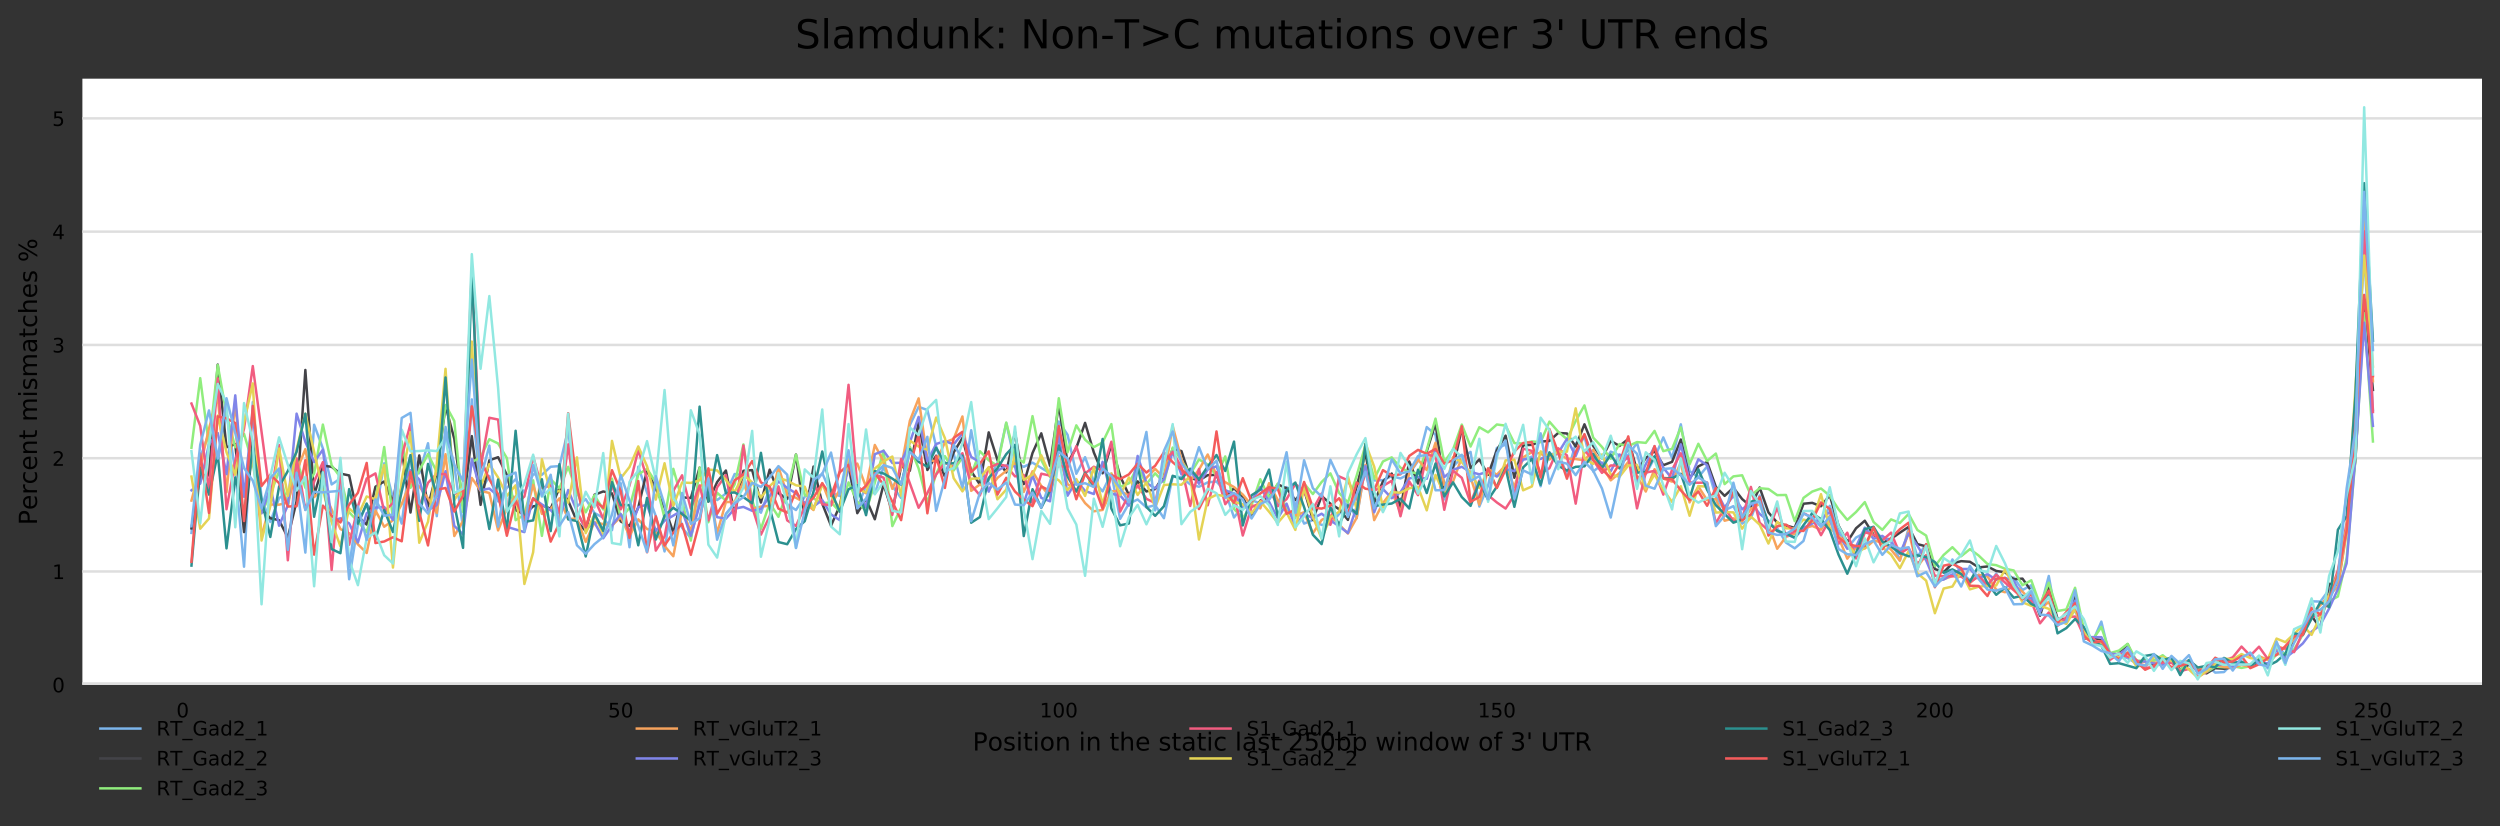 <?xml version="1.0" encoding="utf-8" standalone="no"?>
<!DOCTYPE svg PUBLIC "-//W3C//DTD SVG 1.1//EN"
  "http://www.w3.org/Graphics/SVG/1.1/DTD/svg11.dtd">
<!-- Created with matplotlib (https://matplotlib.org/) -->
<svg height="330.542pt" version="1.1" viewBox="0 0 1000.358 330.542" width="1000.358pt" xmlns="http://www.w3.org/2000/svg" xmlns:xlink="http://www.w3.org/1999/xlink">
 <rect x="0" y="0" width="1000.358" height="330.542" fill="#333333" stroke="none"/>
 <defs>
  <style type="text/css">
*{stroke-linecap:butt;stroke-linejoin:round;}
  </style>
 </defs>
 <g id="figure_1">
  <g id="axes_1">
   <g id="patch_1">
    <path d="M 32.968 273.99 
L 993.158 273.99 
L 993.158 31.483 
L 32.968 31.483 
z
" style="fill:#ffffff;"/>
   </g>
   <g id="matplotlib.axis_1">
    <g id="xtick_1">
     <g id="text_1">
      <!-- 0 -->
      <defs>
       <path d="M 31.781 66.406 
Q 24.172 66.406 20.328 58.906 
Q 16.5 51.422 16.5 36.375 
Q 16.5 21.391 20.328 13.891 
Q 24.172 6.391 31.781 6.391 
Q 39.453 6.391 43.281 13.891 
Q 47.125 21.391 47.125 36.375 
Q 47.125 51.422 43.281 58.906 
Q 39.453 66.406 31.781 66.406 
z
M 31.781 74.219 
Q 44.047 74.219 50.516 64.516 
Q 56.984 54.828 56.984 36.375 
Q 56.984 17.969 50.516 8.266 
Q 44.047 -1.422 31.781 -1.422 
Q 19.531 -1.422 13.062 8.266 
Q 6.594 17.969 6.594 36.375 
Q 6.594 54.828 13.062 64.516 
Q 19.531 74.219 31.781 74.219 
z
" id="DejaVuSans-48"/>
      </defs>
      <g transform="translate(70.563 287.069)scale(0.08 -0.08)">
       <use xlink:href="#DejaVuSans-48"/>
      </g>
     </g>
    </g>
    <g id="xtick_2">
     <g id="text_2">
      <!-- 50 -->
      <defs>
       <path d="M 10.797 72.906 
L 49.516 72.906 
L 49.516 64.594 
L 19.828 64.594 
L 19.828 46.734 
Q 21.969 47.469 24.109 47.828 
Q 26.266 48.188 28.422 48.188 
Q 40.625 48.188 47.75 41.5 
Q 54.891 34.812 54.891 23.391 
Q 54.891 11.625 47.562 5.094 
Q 40.234 -1.422 26.906 -1.422 
Q 22.312 -1.422 17.547 -0.641 
Q 12.797 0.141 7.719 1.703 
L 7.719 11.625 
Q 12.109 9.234 16.797 8.062 
Q 21.484 6.891 26.703 6.891 
Q 35.156 6.891 40.078 11.328 
Q 45.016 15.766 45.016 23.391 
Q 45.016 31 40.078 35.438 
Q 35.156 39.891 26.703 39.891 
Q 22.75 39.891 18.812 39.016 
Q 14.891 38.141 10.797 36.281 
z
" id="DejaVuSans-53"/>
      </defs>
      <g transform="translate(243.299 287.069)scale(0.08 -0.08)">
       <use xlink:href="#DejaVuSans-53"/>
       <use x="63.623" xlink:href="#DejaVuSans-48"/>
      </g>
     </g>
    </g>
    <g id="xtick_3">
     <g id="text_3">
      <!-- 100 -->
      <defs>
       <path d="M 12.406 8.297 
L 28.516 8.297 
L 28.516 63.922 
L 10.984 60.406 
L 10.984 69.391 
L 28.422 72.906 
L 38.281 72.906 
L 38.281 8.297 
L 54.391 8.297 
L 54.391 0 
L 12.406 0 
z
" id="DejaVuSans-49"/>
      </defs>
      <g transform="translate(416.035 287.069)scale(0.08 -0.08)">
       <use xlink:href="#DejaVuSans-49"/>
       <use x="63.623" xlink:href="#DejaVuSans-48"/>
       <use x="127.246" xlink:href="#DejaVuSans-48"/>
      </g>
     </g>
    </g>
    <g id="xtick_4">
     <g id="text_4">
      <!-- 150 -->
      <g transform="translate(591.316 287.069)scale(0.08 -0.08)">
       <use xlink:href="#DejaVuSans-49"/>
       <use x="63.623" xlink:href="#DejaVuSans-53"/>
       <use x="127.246" xlink:href="#DejaVuSans-48"/>
      </g>
     </g>
    </g>
    <g id="xtick_5">
     <g id="text_5">
      <!-- 200 -->
      <defs>
       <path d="M 19.188 8.297 
L 53.609 8.297 
L 53.609 0 
L 7.328 0 
L 7.328 8.297 
Q 12.938 14.109 22.625 23.891 
Q 32.328 33.688 34.812 36.531 
Q 39.547 41.844 41.422 45.531 
Q 43.312 49.219 43.312 52.781 
Q 43.312 58.594 39.234 62.25 
Q 35.156 65.922 28.609 65.922 
Q 23.969 65.922 18.812 64.312 
Q 13.672 62.703 7.812 59.422 
L 7.812 69.391 
Q 13.766 71.781 18.938 73 
Q 24.125 74.219 28.422 74.219 
Q 39.75 74.219 46.484 68.547 
Q 53.219 62.891 53.219 53.422 
Q 53.219 48.922 51.531 44.891 
Q 49.859 40.875 45.406 35.406 
Q 44.188 33.984 37.641 27.219 
Q 31.109 20.453 19.188 8.297 
z
" id="DejaVuSans-50"/>
      </defs>
      <g transform="translate(766.597 287.069)scale(0.08 -0.08)">
       <use xlink:href="#DejaVuSans-50"/>
       <use x="63.623" xlink:href="#DejaVuSans-48"/>
       <use x="127.246" xlink:href="#DejaVuSans-48"/>
      </g>
     </g>
    </g>
    <g id="xtick_6">
     <g id="text_6">
      <!-- 250 -->
      <g transform="translate(941.878 287.069)scale(0.08 -0.08)">
       <use xlink:href="#DejaVuSans-50"/>
       <use x="63.623" xlink:href="#DejaVuSans-53"/>
       <use x="127.246" xlink:href="#DejaVuSans-48"/>
      </g>
     </g>
    </g>
    <g id="text_7">
     <!-- Position in the static last 250bp window of 3' UTR -->
     <defs>
      <path d="M 19.672 64.797 
L 19.672 37.406 
L 32.078 37.406 
Q 38.969 37.406 42.719 40.969 
Q 46.484 44.531 46.484 51.125 
Q 46.484 57.672 42.719 61.234 
Q 38.969 64.797 32.078 64.797 
z
M 9.812 72.906 
L 32.078 72.906 
Q 44.344 72.906 50.609 67.359 
Q 56.891 61.812 56.891 51.125 
Q 56.891 40.328 50.609 34.812 
Q 44.344 29.297 32.078 29.297 
L 19.672 29.297 
L 19.672 0 
L 9.812 0 
z
" id="DejaVuSans-80"/>
      <path d="M 30.609 48.391 
Q 23.391 48.391 19.188 42.75 
Q 14.984 37.109 14.984 27.297 
Q 14.984 17.484 19.156 11.844 
Q 23.344 6.203 30.609 6.203 
Q 37.797 6.203 41.984 11.859 
Q 46.188 17.531 46.188 27.297 
Q 46.188 37.016 41.984 42.703 
Q 37.797 48.391 30.609 48.391 
z
M 30.609 56 
Q 42.328 56 49.016 48.375 
Q 55.719 40.766 55.719 27.297 
Q 55.719 13.875 49.016 6.219 
Q 42.328 -1.422 30.609 -1.422 
Q 18.844 -1.422 12.172 6.219 
Q 5.516 13.875 5.516 27.297 
Q 5.516 40.766 12.172 48.375 
Q 18.844 56 30.609 56 
z
" id="DejaVuSans-111"/>
      <path d="M 44.281 53.078 
L 44.281 44.578 
Q 40.484 46.531 36.375 47.5 
Q 32.281 48.484 27.875 48.484 
Q 21.188 48.484 17.844 46.438 
Q 14.5 44.391 14.5 40.281 
Q 14.5 37.156 16.891 35.375 
Q 19.281 33.594 26.516 31.984 
L 29.594 31.297 
Q 39.156 29.25 43.188 25.516 
Q 47.219 21.781 47.219 15.094 
Q 47.219 7.469 41.188 3.016 
Q 35.156 -1.422 24.609 -1.422 
Q 20.219 -1.422 15.453 -0.562 
Q 10.688 0.297 5.422 2 
L 5.422 11.281 
Q 10.406 8.688 15.234 7.391 
Q 20.062 6.109 24.812 6.109 
Q 31.156 6.109 34.562 8.281 
Q 37.984 10.453 37.984 14.406 
Q 37.984 18.062 35.516 20.016 
Q 33.062 21.969 24.703 23.781 
L 21.578 24.516 
Q 13.234 26.266 9.516 29.906 
Q 5.812 33.547 5.812 39.891 
Q 5.812 47.609 11.281 51.797 
Q 16.75 56 26.812 56 
Q 31.781 56 36.172 55.266 
Q 40.578 54.547 44.281 53.078 
z
" id="DejaVuSans-115"/>
      <path d="M 9.422 54.688 
L 18.406 54.688 
L 18.406 0 
L 9.422 0 
z
M 9.422 75.984 
L 18.406 75.984 
L 18.406 64.594 
L 9.422 64.594 
z
" id="DejaVuSans-105"/>
      <path d="M 18.312 70.219 
L 18.312 54.688 
L 36.812 54.688 
L 36.812 47.703 
L 18.312 47.703 
L 18.312 18.016 
Q 18.312 11.328 20.141 9.422 
Q 21.969 7.516 27.594 7.516 
L 36.812 7.516 
L 36.812 0 
L 27.594 0 
Q 17.188 0 13.234 3.875 
Q 9.281 7.766 9.281 18.016 
L 9.281 47.703 
L 2.688 47.703 
L 2.688 54.688 
L 9.281 54.688 
L 9.281 70.219 
z
" id="DejaVuSans-116"/>
      <path d="M 54.891 33.016 
L 54.891 0 
L 45.906 0 
L 45.906 32.719 
Q 45.906 40.484 42.875 44.328 
Q 39.844 48.188 33.797 48.188 
Q 26.516 48.188 22.312 43.547 
Q 18.109 38.922 18.109 30.906 
L 18.109 0 
L 9.078 0 
L 9.078 54.688 
L 18.109 54.688 
L 18.109 46.188 
Q 21.344 51.125 25.703 53.562 
Q 30.078 56 35.797 56 
Q 45.219 56 50.047 50.172 
Q 54.891 44.344 54.891 33.016 
z
" id="DejaVuSans-110"/>
      <path id="DejaVuSans-32"/>
      <path d="M 54.891 33.016 
L 54.891 0 
L 45.906 0 
L 45.906 32.719 
Q 45.906 40.484 42.875 44.328 
Q 39.844 48.188 33.797 48.188 
Q 26.516 48.188 22.312 43.547 
Q 18.109 38.922 18.109 30.906 
L 18.109 0 
L 9.078 0 
L 9.078 75.984 
L 18.109 75.984 
L 18.109 46.188 
Q 21.344 51.125 25.703 53.562 
Q 30.078 56 35.797 56 
Q 45.219 56 50.047 50.172 
Q 54.891 44.344 54.891 33.016 
z
" id="DejaVuSans-104"/>
      <path d="M 56.203 29.594 
L 56.203 25.203 
L 14.891 25.203 
Q 15.484 15.922 20.484 11.062 
Q 25.484 6.203 34.422 6.203 
Q 39.594 6.203 44.453 7.469 
Q 49.312 8.734 54.109 11.281 
L 54.109 2.781 
Q 49.266 0.734 44.188 -0.344 
Q 39.109 -1.422 33.891 -1.422 
Q 20.797 -1.422 13.156 6.188 
Q 5.516 13.812 5.516 26.812 
Q 5.516 40.234 12.766 48.109 
Q 20.016 56 32.328 56 
Q 43.359 56 49.781 48.891 
Q 56.203 41.797 56.203 29.594 
z
M 47.219 32.234 
Q 47.125 39.594 43.094 43.984 
Q 39.062 48.391 32.422 48.391 
Q 24.906 48.391 20.391 44.141 
Q 15.875 39.891 15.188 32.172 
z
" id="DejaVuSans-101"/>
      <path d="M 34.281 27.484 
Q 23.391 27.484 19.188 25 
Q 14.984 22.516 14.984 16.5 
Q 14.984 11.719 18.141 8.906 
Q 21.297 6.109 26.703 6.109 
Q 34.188 6.109 38.703 11.406 
Q 43.219 16.703 43.219 25.484 
L 43.219 27.484 
z
M 52.203 31.203 
L 52.203 0 
L 43.219 0 
L 43.219 8.297 
Q 40.141 3.328 35.547 0.953 
Q 30.953 -1.422 24.312 -1.422 
Q 15.922 -1.422 10.953 3.297 
Q 6 8.016 6 15.922 
Q 6 25.141 12.172 29.828 
Q 18.359 34.516 30.609 34.516 
L 43.219 34.516 
L 43.219 35.406 
Q 43.219 41.609 39.141 45 
Q 35.062 48.391 27.688 48.391 
Q 23 48.391 18.547 47.266 
Q 14.109 46.141 10.016 43.891 
L 10.016 52.203 
Q 14.938 54.109 19.578 55.047 
Q 24.219 56 28.609 56 
Q 40.484 56 46.344 49.844 
Q 52.203 43.703 52.203 31.203 
z
" id="DejaVuSans-97"/>
      <path d="M 48.781 52.594 
L 48.781 44.188 
Q 44.969 46.297 41.141 47.344 
Q 37.312 48.391 33.406 48.391 
Q 24.656 48.391 19.812 42.844 
Q 14.984 37.312 14.984 27.297 
Q 14.984 17.281 19.812 11.734 
Q 24.656 6.203 33.406 6.203 
Q 37.312 6.203 41.141 7.25 
Q 44.969 8.297 48.781 10.406 
L 48.781 2.094 
Q 45.016 0.344 40.984 -0.531 
Q 36.969 -1.422 32.422 -1.422 
Q 20.062 -1.422 12.781 6.344 
Q 5.516 14.109 5.516 27.297 
Q 5.516 40.672 12.859 48.328 
Q 20.219 56 33.016 56 
Q 37.156 56 41.109 55.141 
Q 45.062 54.297 48.781 52.594 
z
" id="DejaVuSans-99"/>
      <path d="M 9.422 75.984 
L 18.406 75.984 
L 18.406 0 
L 9.422 0 
z
" id="DejaVuSans-108"/>
      <path d="M 48.688 27.297 
Q 48.688 37.203 44.609 42.844 
Q 40.531 48.484 33.406 48.484 
Q 26.266 48.484 22.188 42.844 
Q 18.109 37.203 18.109 27.297 
Q 18.109 17.391 22.188 11.75 
Q 26.266 6.109 33.406 6.109 
Q 40.531 6.109 44.609 11.75 
Q 48.688 17.391 48.688 27.297 
z
M 18.109 46.391 
Q 20.953 51.266 25.266 53.625 
Q 29.594 56 35.594 56 
Q 45.562 56 51.781 48.094 
Q 58.016 40.188 58.016 27.297 
Q 58.016 14.406 51.781 6.484 
Q 45.562 -1.422 35.594 -1.422 
Q 29.594 -1.422 25.266 0.953 
Q 20.953 3.328 18.109 8.203 
L 18.109 0 
L 9.078 0 
L 9.078 75.984 
L 18.109 75.984 
z
" id="DejaVuSans-98"/>
      <path d="M 18.109 8.203 
L 18.109 -20.797 
L 9.078 -20.797 
L 9.078 54.688 
L 18.109 54.688 
L 18.109 46.391 
Q 20.953 51.266 25.266 53.625 
Q 29.594 56 35.594 56 
Q 45.562 56 51.781 48.094 
Q 58.016 40.188 58.016 27.297 
Q 58.016 14.406 51.781 6.484 
Q 45.562 -1.422 35.594 -1.422 
Q 29.594 -1.422 25.266 0.953 
Q 20.953 3.328 18.109 8.203 
z
M 48.688 27.297 
Q 48.688 37.203 44.609 42.844 
Q 40.531 48.484 33.406 48.484 
Q 26.266 48.484 22.188 42.844 
Q 18.109 37.203 18.109 27.297 
Q 18.109 17.391 22.188 11.75 
Q 26.266 6.109 33.406 6.109 
Q 40.531 6.109 44.609 11.75 
Q 48.688 17.391 48.688 27.297 
z
" id="DejaVuSans-112"/>
      <path d="M 4.203 54.688 
L 13.188 54.688 
L 24.422 12.016 
L 35.594 54.688 
L 46.188 54.688 
L 57.422 12.016 
L 68.609 54.688 
L 77.594 54.688 
L 63.281 0 
L 52.688 0 
L 40.922 44.828 
L 29.109 0 
L 18.5 0 
z
" id="DejaVuSans-119"/>
      <path d="M 45.406 46.391 
L 45.406 75.984 
L 54.391 75.984 
L 54.391 0 
L 45.406 0 
L 45.406 8.203 
Q 42.578 3.328 38.25 0.953 
Q 33.938 -1.422 27.875 -1.422 
Q 17.969 -1.422 11.734 6.484 
Q 5.516 14.406 5.516 27.297 
Q 5.516 40.188 11.734 48.094 
Q 17.969 56 27.875 56 
Q 33.938 56 38.25 53.625 
Q 42.578 51.266 45.406 46.391 
z
M 14.797 27.297 
Q 14.797 17.391 18.875 11.75 
Q 22.953 6.109 30.078 6.109 
Q 37.203 6.109 41.297 11.75 
Q 45.406 17.391 45.406 27.297 
Q 45.406 37.203 41.297 42.844 
Q 37.203 48.484 30.078 48.484 
Q 22.953 48.484 18.875 42.844 
Q 14.797 37.203 14.797 27.297 
z
" id="DejaVuSans-100"/>
      <path d="M 37.109 75.984 
L 37.109 68.5 
L 28.516 68.5 
Q 23.688 68.5 21.797 66.547 
Q 19.922 64.594 19.922 59.516 
L 19.922 54.688 
L 34.719 54.688 
L 34.719 47.703 
L 19.922 47.703 
L 19.922 0 
L 10.891 0 
L 10.891 47.703 
L 2.297 47.703 
L 2.297 54.688 
L 10.891 54.688 
L 10.891 58.5 
Q 10.891 67.625 15.141 71.797 
Q 19.391 75.984 28.609 75.984 
z
" id="DejaVuSans-102"/>
      <path d="M 40.578 39.312 
Q 47.656 37.797 51.625 33 
Q 55.609 28.219 55.609 21.188 
Q 55.609 10.406 48.188 4.484 
Q 40.766 -1.422 27.094 -1.422 
Q 22.516 -1.422 17.656 -0.516 
Q 12.797 0.391 7.625 2.203 
L 7.625 11.719 
Q 11.719 9.328 16.594 8.109 
Q 21.484 6.891 26.812 6.891 
Q 36.078 6.891 40.938 10.547 
Q 45.797 14.203 45.797 21.188 
Q 45.797 27.641 41.281 31.266 
Q 36.766 34.906 28.719 34.906 
L 20.219 34.906 
L 20.219 43.016 
L 29.109 43.016 
Q 36.375 43.016 40.234 45.922 
Q 44.094 48.828 44.094 54.297 
Q 44.094 59.906 40.109 62.906 
Q 36.141 65.922 28.719 65.922 
Q 24.656 65.922 20.016 65.031 
Q 15.375 64.156 9.812 62.312 
L 9.812 71.094 
Q 15.438 72.656 20.344 73.438 
Q 25.25 74.219 29.594 74.219 
Q 40.828 74.219 47.359 69.109 
Q 53.906 64.016 53.906 55.328 
Q 53.906 49.266 50.438 45.094 
Q 46.969 40.922 40.578 39.312 
z
" id="DejaVuSans-51"/>
      <path d="M 17.922 72.906 
L 17.922 45.797 
L 9.625 45.797 
L 9.625 72.906 
z
" id="DejaVuSans-39"/>
      <path d="M 8.688 72.906 
L 18.609 72.906 
L 18.609 28.609 
Q 18.609 16.891 22.844 11.734 
Q 27.094 6.594 36.625 6.594 
Q 46.094 6.594 50.344 11.734 
Q 54.594 16.891 54.594 28.609 
L 54.594 72.906 
L 64.5 72.906 
L 64.5 27.391 
Q 64.5 13.141 57.438 5.859 
Q 50.391 -1.422 36.625 -1.422 
Q 22.797 -1.422 15.734 5.859 
Q 8.688 13.141 8.688 27.391 
z
" id="DejaVuSans-85"/>
      <path d="M -0.297 72.906 
L 61.375 72.906 
L 61.375 64.594 
L 35.5 64.594 
L 35.5 0 
L 25.594 0 
L 25.594 64.594 
L -0.297 64.594 
z
" id="DejaVuSans-84"/>
      <path d="M 44.391 34.188 
Q 47.562 33.109 50.562 29.594 
Q 53.562 26.078 56.594 19.922 
L 66.609 0 
L 56 0 
L 46.688 18.703 
Q 43.062 26.031 39.672 28.422 
Q 36.281 30.812 30.422 30.812 
L 19.672 30.812 
L 19.672 0 
L 9.812 0 
L 9.812 72.906 
L 32.078 72.906 
Q 44.578 72.906 50.734 67.672 
Q 56.891 62.453 56.891 51.906 
Q 56.891 45.016 53.688 40.469 
Q 50.484 35.938 44.391 34.188 
z
M 19.672 64.797 
L 19.672 38.922 
L 32.078 38.922 
Q 39.203 38.922 42.844 42.219 
Q 46.484 45.516 46.484 51.906 
Q 46.484 58.297 42.844 61.547 
Q 39.203 64.797 32.078 64.797 
z
" id="DejaVuSans-82"/>
     </defs>
     <g transform="translate(389.186 300.331)scale(0.1 -0.1)">
      <use xlink:href="#DejaVuSans-80"/>
      <use x="60.256" xlink:href="#DejaVuSans-111"/>
      <use x="121.438" xlink:href="#DejaVuSans-115"/>
      <use x="173.537" xlink:href="#DejaVuSans-105"/>
      <use x="201.32" xlink:href="#DejaVuSans-116"/>
      <use x="240.529" xlink:href="#DejaVuSans-105"/>
      <use x="268.312" xlink:href="#DejaVuSans-111"/>
      <use x="329.494" xlink:href="#DejaVuSans-110"/>
      <use x="392.873" xlink:href="#DejaVuSans-32"/>
      <use x="424.66" xlink:href="#DejaVuSans-105"/>
      <use x="452.443" xlink:href="#DejaVuSans-110"/>
      <use x="515.822" xlink:href="#DejaVuSans-32"/>
      <use x="547.609" xlink:href="#DejaVuSans-116"/>
      <use x="586.818" xlink:href="#DejaVuSans-104"/>
      <use x="650.197" xlink:href="#DejaVuSans-101"/>
      <use x="711.721" xlink:href="#DejaVuSans-32"/>
      <use x="743.508" xlink:href="#DejaVuSans-115"/>
      <use x="795.607" xlink:href="#DejaVuSans-116"/>
      <use x="834.816" xlink:href="#DejaVuSans-97"/>
      <use x="896.096" xlink:href="#DejaVuSans-116"/>
      <use x="935.305" xlink:href="#DejaVuSans-105"/>
      <use x="963.088" xlink:href="#DejaVuSans-99"/>
      <use x="1018.068" xlink:href="#DejaVuSans-32"/>
      <use x="1049.855" xlink:href="#DejaVuSans-108"/>
      <use x="1077.639" xlink:href="#DejaVuSans-97"/>
      <use x="1138.918" xlink:href="#DejaVuSans-115"/>
      <use x="1191.018" xlink:href="#DejaVuSans-116"/>
      <use x="1230.227" xlink:href="#DejaVuSans-32"/>
      <use x="1262.014" xlink:href="#DejaVuSans-50"/>
      <use x="1325.637" xlink:href="#DejaVuSans-53"/>
      <use x="1389.26" xlink:href="#DejaVuSans-48"/>
      <use x="1452.883" xlink:href="#DejaVuSans-98"/>
      <use x="1516.359" xlink:href="#DejaVuSans-112"/>
      <use x="1579.836" xlink:href="#DejaVuSans-32"/>
      <use x="1611.623" xlink:href="#DejaVuSans-119"/>
      <use x="1693.41" xlink:href="#DejaVuSans-105"/>
      <use x="1721.193" xlink:href="#DejaVuSans-110"/>
      <use x="1784.572" xlink:href="#DejaVuSans-100"/>
      <use x="1848.049" xlink:href="#DejaVuSans-111"/>
      <use x="1909.23" xlink:href="#DejaVuSans-119"/>
      <use x="1991.018" xlink:href="#DejaVuSans-32"/>
      <use x="2022.805" xlink:href="#DejaVuSans-111"/>
      <use x="2083.986" xlink:href="#DejaVuSans-102"/>
      <use x="2119.191" xlink:href="#DejaVuSans-32"/>
      <use x="2150.979" xlink:href="#DejaVuSans-51"/>
      <use x="2214.602" xlink:href="#DejaVuSans-39"/>
      <use x="2242.092" xlink:href="#DejaVuSans-32"/>
      <use x="2273.879" xlink:href="#DejaVuSans-85"/>
      <use x="2347.072" xlink:href="#DejaVuSans-84"/>
      <use x="2408.156" xlink:href="#DejaVuSans-82"/>
     </g>
    </g>
   </g>
   <g id="matplotlib.axis_2">
    <g id="ytick_1">
     <g id="line2d_1">
      <path clip-path="url(#pfe24626fcb)" d="M 32.968 273.99 
L 993.158 273.99 
" style="fill:none;stroke:#dedede;stroke-linecap:square;"/>
     </g>
     <g id="text_8">
      <!-- 0 -->
      <g transform="translate(20.878 277.029)scale(0.08 -0.08)">
       <use xlink:href="#DejaVuSans-48"/>
      </g>
     </g>
    </g>
    <g id="ytick_2">
     <g id="line2d_2">
      <path clip-path="url(#pfe24626fcb)" d="M 32.968 228.665 
L 993.158 228.665 
" style="fill:none;stroke:#dedede;stroke-linecap:square;"/>
     </g>
     <g id="text_9">
      <!-- 1 -->
      <g transform="translate(20.878 231.705)scale(0.08 -0.08)">
       <use xlink:href="#DejaVuSans-49"/>
      </g>
     </g>
    </g>
    <g id="ytick_3">
     <g id="line2d_3">
      <path clip-path="url(#pfe24626fcb)" d="M 32.968 183.34 
L 993.158 183.34 
" style="fill:none;stroke:#dedede;stroke-linecap:square;"/>
     </g>
     <g id="text_10">
      <!-- 2 -->
      <g transform="translate(20.878 186.38)scale(0.08 -0.08)">
       <use xlink:href="#DejaVuSans-50"/>
      </g>
     </g>
    </g>
    <g id="ytick_4">
     <g id="line2d_4">
      <path clip-path="url(#pfe24626fcb)" d="M 32.968 138.016 
L 993.158 138.016 
" style="fill:none;stroke:#dedede;stroke-linecap:square;"/>
     </g>
     <g id="text_11">
      <!-- 3 -->
      <g transform="translate(20.878 141.055)scale(0.08 -0.08)">
       <use xlink:href="#DejaVuSans-51"/>
      </g>
     </g>
    </g>
    <g id="ytick_5">
     <g id="line2d_5">
      <path clip-path="url(#pfe24626fcb)" d="M 32.968 92.691 
L 993.158 92.691 
" style="fill:none;stroke:#dedede;stroke-linecap:square;"/>
     </g>
     <g id="text_12">
      <!-- 4 -->
      <defs>
       <path d="M 37.797 64.312 
L 12.891 25.391 
L 37.797 25.391 
z
M 35.203 72.906 
L 47.609 72.906 
L 47.609 25.391 
L 58.016 25.391 
L 58.016 17.188 
L 47.609 17.188 
L 47.609 0 
L 37.797 0 
L 37.797 17.188 
L 4.891 17.188 
L 4.891 26.703 
z
" id="DejaVuSans-52"/>
      </defs>
      <g transform="translate(20.878 95.73)scale(0.08 -0.08)">
       <use xlink:href="#DejaVuSans-52"/>
      </g>
     </g>
    </g>
    <g id="ytick_6">
     <g id="line2d_6">
      <path clip-path="url(#pfe24626fcb)" d="M 32.968 47.366 
L 993.158 47.366 
" style="fill:none;stroke:#dedede;stroke-linecap:square;"/>
     </g>
     <g id="text_13">
      <!-- 5 -->
      <g transform="translate(20.878 50.405)scale(0.08 -0.08)">
       <use xlink:href="#DejaVuSans-53"/>
      </g>
     </g>
    </g>
    <g id="text_14">
     <!-- Percent mismatches % -->
     <defs>
      <path d="M 41.109 46.297 
Q 39.594 47.172 37.812 47.578 
Q 36.031 48 33.891 48 
Q 26.266 48 22.188 43.047 
Q 18.109 38.094 18.109 28.812 
L 18.109 0 
L 9.078 0 
L 9.078 54.688 
L 18.109 54.688 
L 18.109 46.188 
Q 20.953 51.172 25.484 53.578 
Q 30.031 56 36.531 56 
Q 37.453 56 38.578 55.875 
Q 39.703 55.766 41.062 55.516 
z
" id="DejaVuSans-114"/>
      <path d="M 52 44.188 
Q 55.375 50.25 60.062 53.125 
Q 64.75 56 71.094 56 
Q 79.641 56 84.281 50.016 
Q 88.922 44.047 88.922 33.016 
L 88.922 0 
L 79.891 0 
L 79.891 32.719 
Q 79.891 40.578 77.094 44.375 
Q 74.312 48.188 68.609 48.188 
Q 61.625 48.188 57.562 43.547 
Q 53.516 38.922 53.516 30.906 
L 53.516 0 
L 44.484 0 
L 44.484 32.719 
Q 44.484 40.625 41.703 44.406 
Q 38.922 48.188 33.109 48.188 
Q 26.219 48.188 22.156 43.531 
Q 18.109 38.875 18.109 30.906 
L 18.109 0 
L 9.078 0 
L 9.078 54.688 
L 18.109 54.688 
L 18.109 46.188 
Q 21.188 51.219 25.484 53.609 
Q 29.781 56 35.688 56 
Q 41.656 56 45.828 52.969 
Q 50 49.953 52 44.188 
z
" id="DejaVuSans-109"/>
      <path d="M 72.703 32.078 
Q 68.453 32.078 66.031 28.469 
Q 63.625 24.859 63.625 18.406 
Q 63.625 12.062 66.031 8.422 
Q 68.453 4.781 72.703 4.781 
Q 76.859 4.781 79.266 8.422 
Q 81.688 12.062 81.688 18.406 
Q 81.688 24.812 79.266 28.438 
Q 76.859 32.078 72.703 32.078 
z
M 72.703 38.281 
Q 80.422 38.281 84.953 32.906 
Q 89.5 27.547 89.5 18.406 
Q 89.5 9.281 84.938 3.922 
Q 80.375 -1.422 72.703 -1.422 
Q 64.891 -1.422 60.344 3.922 
Q 55.812 9.281 55.812 18.406 
Q 55.812 27.594 60.375 32.938 
Q 64.938 38.281 72.703 38.281 
z
M 22.312 68.016 
Q 18.109 68.016 15.688 64.375 
Q 13.281 60.75 13.281 54.391 
Q 13.281 47.953 15.672 44.328 
Q 18.062 40.719 22.312 40.719 
Q 26.562 40.719 28.969 44.328 
Q 31.391 47.953 31.391 54.391 
Q 31.391 60.688 28.953 64.344 
Q 26.516 68.016 22.312 68.016 
z
M 66.406 74.219 
L 74.219 74.219 
L 28.609 -1.422 
L 20.797 -1.422 
z
M 22.312 74.219 
Q 30.031 74.219 34.609 68.875 
Q 39.203 63.531 39.203 54.391 
Q 39.203 45.172 34.641 39.844 
Q 30.078 34.516 22.312 34.516 
Q 14.547 34.516 10.031 39.859 
Q 5.516 45.219 5.516 54.391 
Q 5.516 63.484 10.047 68.844 
Q 14.594 74.219 22.312 74.219 
z
" id="DejaVuSans-37"/>
     </defs>
     <g transform="translate(14.798 210.121)rotate(-90)scale(0.1 -0.1)">
      <use xlink:href="#DejaVuSans-80"/>
      <use x="60.256" xlink:href="#DejaVuSans-101"/>
      <use x="121.779" xlink:href="#DejaVuSans-114"/>
      <use x="162.861" xlink:href="#DejaVuSans-99"/>
      <use x="217.842" xlink:href="#DejaVuSans-101"/>
      <use x="279.365" xlink:href="#DejaVuSans-110"/>
      <use x="342.744" xlink:href="#DejaVuSans-116"/>
      <use x="381.953" xlink:href="#DejaVuSans-32"/>
      <use x="413.74" xlink:href="#DejaVuSans-109"/>
      <use x="511.152" xlink:href="#DejaVuSans-105"/>
      <use x="538.936" xlink:href="#DejaVuSans-115"/>
      <use x="591.035" xlink:href="#DejaVuSans-109"/>
      <use x="688.447" xlink:href="#DejaVuSans-97"/>
      <use x="749.727" xlink:href="#DejaVuSans-116"/>
      <use x="788.936" xlink:href="#DejaVuSans-99"/>
      <use x="843.916" xlink:href="#DejaVuSans-104"/>
      <use x="907.295" xlink:href="#DejaVuSans-101"/>
      <use x="968.818" xlink:href="#DejaVuSans-115"/>
      <use x="1020.918" xlink:href="#DejaVuSans-32"/>
      <use x="1052.705" xlink:href="#DejaVuSans-37"/>
     </g>
    </g>
   </g>
   <g id="line2d_7">
    <path clip-path="url(#pfe24626fcb)" d="M 76.613 213.246 
L 80.119 182.994 
L 83.624 173.338 
L 87.13 184.204 
L 90.636 165.247 
L 94.141 188.562 
L 97.647 226.754 
L 101.152 160.881 
L 104.658 199.438 
L 108.164 208.848 
L 111.669 199.304 
L 115.175 197.145 
L 118.681 192.475 
L 122.186 221.109 
L 125.692 169.965 
L 129.197 179.409 
L 132.703 193.845 
L 136.209 191.469 
L 139.714 231.78 
L 143.22 209.827 
L 146.726 201.744 
L 150.231 205.862 
L 153.737 185.395 
L 157.242 199.419 
L 160.748 209.516 
L 164.254 182.766 
L 167.759 189.354 
L 171.265 177.364 
L 174.771 206.532 
L 178.276 170.845 
L 181.782 186.325 
L 185.287 211.284 
L 188.793 159.819 
L 192.299 196.71 
L 195.804 190.487 
L 199.31 200.607 
L 202.816 195.206 
L 206.321 191.745 
L 209.827 197.163 
L 213.332 189.801 
L 216.838 189.986 
L 220.344 186.772 
L 223.849 186.498 
L 227.355 171.879 
L 230.861 202.615 
L 234.366 199.723 
L 237.872 205.277 
L 241.377 207.125 
L 244.883 212.149 
L 248.389 193.363 
L 251.894 218.957 
L 255.4 186.76 
L 258.905 197.073 
L 262.411 206.54 
L 265.917 220.656 
L 269.422 195.807 
L 272.928 211.159 
L 276.434 215.317 
L 279.939 200.301 
L 283.445 195.286 
L 286.95 200.114 
L 290.456 197.517 
L 293.962 189.673 
L 297.467 190.129 
L 300.973 202.073 
L 304.479 205.153 
L 307.984 195.528 
L 311.49 197.292 
L 314.995 201.812 
L 318.501 204.078 
L 322.007 198.781 
L 325.512 194.205 
L 329.018 189.388 
L 332.524 197.193 
L 336.029 198.468 
L 339.535 187.401 
L 343.04 203.461 
L 346.546 194.196 
L 350.052 197.481 
L 353.557 186.815 
L 357.063 194.552 
L 360.569 199.275 
L 364.074 170.081 
L 367.58 162.811 
L 371.085 164.052 
L 374.591 178.603 
L 378.097 189.299 
L 381.602 181.476 
L 385.108 195.442 
L 388.614 172.163 
L 392.119 191.842 
L 395.625 191.903 
L 399.13 185.199 
L 402.636 169.29 
L 406.142 184.977 
L 409.647 186.799 
L 413.153 185.125 
L 420.164 189.347 
L 423.67 168.675 
L 427.175 173.974 
L 430.681 189.572 
L 434.187 182.938 
L 437.692 192.646 
L 441.198 196.616 
L 444.703 189.498 
L 448.209 207.621 
L 451.715 201.509 
L 455.22 199.864 
L 458.726 203.024 
L 462.232 202.169 
L 465.737 207.347 
L 469.243 190.609 
L 472.748 190.966 
L 476.254 193.8 
L 479.76 194.78 
L 483.265 193.02 
L 486.771 192.67 
L 490.277 196.642 
L 493.782 207.057 
L 497.288 202.541 
L 500.793 200.097 
L 504.299 201.448 
L 507.805 196.539 
L 511.31 201.519 
L 514.816 194.89 
L 518.322 201.743 
L 521.827 209.509 
L 525.333 208.119 
L 528.838 210.044 
L 532.344 209.659 
L 535.85 205.64 
L 539.355 201.284 
L 542.861 207.347 
L 546.367 186.275 
L 549.872 192.239 
L 553.378 192.134 
L 556.883 190.519 
L 560.389 191.453 
L 563.895 189.637 
L 567.4 184.445 
L 570.906 170.89 
L 574.412 174.025 
L 577.917 199.845 
L 581.423 186.724 
L 584.928 183.059 
L 588.434 180.836 
L 591.94 202.679 
L 595.445 194.319 
L 598.951 179.234 
L 602.456 177.933 
L 605.962 189.436 
L 609.468 183.892 
L 612.973 182.731 
L 616.479 194.569 
L 619.985 173.897 
L 623.49 181.568 
L 626.996 189.69 
L 630.501 177.496 
L 634.007 174.632 
L 637.513 188.675 
L 641.018 185.885 
L 644.524 180.726 
L 648.03 182.224 
L 651.535 182.201 
L 655.041 177.21 
L 658.546 189.75 
L 662.052 183.181 
L 665.558 175.026 
L 669.063 183.28 
L 672.569 169.789 
L 676.075 188.493 
L 679.58 190.948 
L 683.086 186.633 
L 686.591 198.709 
L 690.097 204.174 
L 693.603 202.529 
L 697.108 209.507 
L 700.614 207.271 
L 704.12 198.285 
L 707.625 209.844 
L 711.131 211.32 
L 714.636 217.101 
L 718.142 219.41 
L 721.648 216.466 
L 725.153 204.818 
L 728.659 209.631 
L 732.165 202.414 
L 735.67 211.776 
L 739.176 219.329 
L 742.681 215.088 
L 746.187 213.267 
L 749.693 211.899 
L 753.198 215.412 
L 756.704 215.736 
L 760.21 224.291 
L 763.715 211.335 
L 767.221 222.754 
L 770.726 217.763 
L 774.232 233.211 
L 777.738 231.234 
L 781.243 223.867 
L 784.749 229.164 
L 788.254 232.164 
L 791.76 229.938 
L 795.266 234.907 
L 798.771 229.471 
L 802.277 235.757 
L 805.783 231.101 
L 809.288 236.09 
L 812.794 234.185 
L 816.299 243.83 
L 819.805 230.477 
L 823.311 250.005 
L 826.816 248.52 
L 830.322 244.192 
L 833.828 252.674 
L 837.333 256.904 
L 840.839 248.739 
L 844.344 263.271 
L 847.85 262.302 
L 851.356 263.345 
L 854.861 265.437 
L 858.367 266.643 
L 861.873 264.117 
L 865.378 264.097 
L 868.884 264.367 
L 872.389 266.648 
L 875.895 264.129 
L 879.401 268.966 
L 882.906 265.922 
L 886.412 269.143 
L 889.918 268.921 
L 893.423 265.232 
L 896.929 264.65 
L 900.434 266.851 
L 903.94 263.391 
L 907.446 267.444 
L 910.951 257.607 
L 914.457 262.172 
L 917.963 256.159 
L 921.468 252.334 
L 924.974 240.618 
L 928.479 240.715 
L 931.985 235.956 
L 935.491 235.235 
L 938.996 211.794 
L 942.502 166.103 
L 946.008 100.85 
L 949.513 164.125 
L 949.513 164.125 
" style="fill:none;stroke:#7cb5ec;stroke-linecap:square;"/>
   </g>
   <g id="line2d_8">
    <path clip-path="url(#pfe24626fcb)" d="M 76.613 211.421 
L 80.119 190.323 
L 83.624 190.202 
L 87.13 145.898 
L 90.636 178.983 
L 94.141 177.72 
L 97.647 212.909 
L 101.152 176.955 
L 104.658 203.842 
L 108.164 207.352 
L 111.669 208.168 
L 115.175 215.098 
L 118.681 200.558 
L 122.186 148.048 
L 125.692 198.189 
L 129.197 186.323 
L 132.703 186.791 
L 136.209 189.513 
L 139.714 190.245 
L 143.22 206.675 
L 146.726 209.899 
L 150.231 194.762 
L 153.737 192.646 
L 157.242 201.008 
L 160.748 179.54 
L 164.254 205.078 
L 167.759 182.24 
L 171.265 202.655 
L 174.771 189.06 
L 178.276 162.458 
L 181.782 175.603 
L 185.287 202.552 
L 188.793 174.511 
L 192.299 202.016 
L 195.804 184.194 
L 199.31 182.945 
L 202.816 190.005 
L 206.321 204.138 
L 209.827 205.827 
L 213.332 202.593 
L 216.838 202.174 
L 220.344 203.544 
L 223.849 195.245 
L 227.355 200.38 
L 230.861 208.621 
L 234.366 212.511 
L 237.872 197.972 
L 241.377 196.657 
L 244.883 197.425 
L 248.389 208.676 
L 251.894 210.448 
L 255.4 203.083 
L 258.905 188.19 
L 265.917 203.057 
L 269.422 213.103 
L 272.928 198.996 
L 276.434 199.271 
L 279.939 187.135 
L 283.445 200.706 
L 286.95 192.911 
L 290.456 188.272 
L 293.962 205.781 
L 297.467 188.396 
L 300.973 188.11 
L 304.479 201.084 
L 307.984 187.932 
L 311.49 197.268 
L 314.995 199.714 
L 318.501 181.882 
L 322.007 207.559 
L 325.512 186.705 
L 329.018 201.525 
L 332.524 210.342 
L 336.029 202.385 
L 339.535 185.544 
L 343.04 205.344 
L 346.546 199.636 
L 350.052 207.773 
L 353.557 193.794 
L 357.063 204.885 
L 360.569 186.509 
L 364.074 188.357 
L 367.58 168.855 
L 371.085 188.067 
L 374.591 182.357 
L 378.097 190.75 
L 381.602 181.018 
L 385.108 175.247 
L 388.614 188.553 
L 392.119 193.911 
L 395.625 173.008 
L 399.13 184.054 
L 402.636 189.033 
L 406.142 172.919 
L 409.647 193.715 
L 413.153 181.275 
L 416.659 173.397 
L 420.164 186.374 
L 423.67 161.8 
L 427.175 185.252 
L 430.681 179.222 
L 434.187 169.214 
L 437.692 181.056 
L 441.198 189.394 
L 444.703 177.933 
L 448.209 190.5 
L 451.715 198.07 
L 455.22 192.619 
L 458.726 196.654 
L 462.232 195.7 
L 465.737 190.152 
L 469.243 179.551 
L 472.748 180.501 
L 476.254 191.215 
L 479.76 192.289 
L 483.265 190.121 
L 486.771 190.042 
L 490.277 198.585 
L 493.782 195.387 
L 497.288 198.841 
L 500.793 206.276 
L 504.299 200.313 
L 507.805 198.995 
L 511.31 193.82 
L 514.816 195.381 
L 518.322 200.092 
L 521.827 195.949 
L 525.333 207.955 
L 528.838 198.487 
L 532.344 201.539 
L 535.85 203.758 
L 539.355 208.029 
L 546.367 181.257 
L 549.872 201.083 
L 553.378 192.631 
L 556.883 189.485 
L 560.389 203.572 
L 563.895 184.659 
L 567.4 193.474 
L 570.906 180.578 
L 574.412 169.426 
L 577.917 195.479 
L 581.423 187.243 
L 584.928 171.563 
L 588.434 187.339 
L 591.94 183.849 
L 595.445 190.006 
L 598.951 180.112 
L 602.456 174.329 
L 605.962 191.169 
L 609.468 178.165 
L 612.973 177.993 
L 616.479 176.701 
L 619.985 176.428 
L 623.49 173.241 
L 626.996 173.44 
L 630.501 178.679 
L 634.007 169.782 
L 637.513 178.472 
L 641.018 183.358 
L 644.524 176.389 
L 648.03 178.455 
L 651.535 175.673 
L 655.041 188.402 
L 658.546 183.306 
L 662.052 180.477 
L 665.558 186.147 
L 669.063 184.811 
L 672.569 175.88 
L 676.075 191.337 
L 679.58 186.616 
L 683.086 184.882 
L 686.591 194.814 
L 690.097 198.416 
L 693.603 195.158 
L 697.108 199.696 
L 700.614 202.66 
L 704.12 195.086 
L 707.625 205.026 
L 711.131 209.122 
L 714.636 210.251 
L 718.142 211.235 
L 721.648 201.567 
L 725.153 201.216 
L 728.659 202.566 
L 732.165 198.177 
L 735.67 210.294 
L 739.176 216.857 
L 742.681 211.38 
L 746.187 208.363 
L 749.693 213.975 
L 753.198 217.283 
L 756.704 215.618 
L 760.21 213.159 
L 763.715 210.84 
L 767.221 217.715 
L 770.726 218.623 
L 774.232 227.683 
L 777.738 228.965 
L 781.243 225.416 
L 784.749 224.543 
L 788.254 224.787 
L 791.76 227.046 
L 795.266 226.668 
L 798.771 228.454 
L 802.277 228.997 
L 805.783 231.762 
L 809.288 231.532 
L 812.794 236.446 
L 816.299 246.378 
L 819.805 234.958 
L 823.311 247.682 
L 826.816 247.771 
L 830.322 238.675 
L 833.828 255.463 
L 837.333 255.646 
L 840.839 256.106 
L 844.344 263.193 
L 847.85 261.459 
L 851.356 257.759 
L 854.861 265.963 
L 858.367 264.064 
L 861.873 266.401 
L 865.378 264.633 
L 868.884 264.059 
L 872.389 267.976 
L 875.895 265.98 
L 879.401 268.253 
L 882.906 269.443 
L 886.412 267.365 
L 889.918 267.598 
L 893.423 267.028 
L 896.929 265.001 
L 900.434 266.924 
L 903.94 264.595 
L 907.446 266.485 
L 910.951 258.75 
L 914.457 264.021 
L 917.963 255.027 
L 921.468 252.632 
L 924.974 246.498 
L 928.479 251.307 
L 931.985 233.599 
L 935.491 233.957 
L 938.996 210.816 
L 942.502 184.159 
L 946.008 119.904 
L 949.513 156.033 
L 949.513 156.033 
" style="fill:none;stroke:#434348;stroke-linecap:square;"/>
   </g>
   <g id="line2d_9">
    <path clip-path="url(#pfe24626fcb)" d="M 76.613 179.164 
L 80.119 151.319 
L 83.624 178.273 
L 87.13 146.074 
L 90.636 165.756 
L 94.141 178.952 
L 97.647 173.581 
L 101.152 185.597 
L 104.658 205.099 
L 108.164 197.866 
L 111.669 188.589 
L 115.175 202.56 
L 118.681 183.695 
L 122.186 195.179 
L 125.692 189.488 
L 129.197 169.891 
L 132.703 186.216 
L 136.209 190.976 
L 139.714 204.969 
L 143.22 208.645 
L 146.726 212.975 
L 150.231 200.013 
L 153.737 178.884 
L 157.242 207.673 
L 160.748 176.604 
L 164.254 195.182 
L 167.759 188.223 
L 171.265 181.697 
L 174.771 188.828 
L 178.276 162.045 
L 181.782 168.47 
L 185.287 204.866 
L 188.793 184.963 
L 192.299 182.899 
L 195.804 175.753 
L 199.31 177.44 
L 202.816 183.31 
L 206.321 208.151 
L 209.827 205.993 
L 213.332 192.186 
L 216.838 214.432 
L 220.344 191.722 
L 223.849 195.375 
L 227.355 186.793 
L 230.861 196.942 
L 234.366 204.988 
L 237.872 198.173 
L 241.377 203.855 
L 244.883 191.547 
L 248.389 207.394 
L 251.894 203.213 
L 255.4 189.828 
L 258.905 187.615 
L 262.411 193.007 
L 265.917 207.339 
L 269.422 187.599 
L 272.928 199.91 
L 276.434 216.314 
L 279.939 187.091 
L 283.445 208.976 
L 286.95 197.16 
L 290.456 200.323 
L 293.962 193.789 
L 297.467 177.833 
L 300.973 200.112 
L 304.479 211.642 
L 307.984 201.306 
L 311.49 206.793 
L 314.995 196.756 
L 318.501 181.899 
L 322.007 198.14 
L 325.512 199.428 
L 329.018 201.376 
L 332.524 201.005 
L 336.029 204.699 
L 339.535 193.02 
L 343.04 200.697 
L 346.546 204.558 
L 350.052 193.138 
L 353.557 180.243 
L 357.063 210.509 
L 360.569 203.151 
L 364.074 178.763 
L 367.58 187.467 
L 371.085 201.141 
L 374.591 189.611 
L 378.097 182.533 
L 381.602 188.242 
L 385.108 183.016 
L 388.614 189.945 
L 392.119 180.571 
L 395.625 184.166 
L 399.13 186.401 
L 402.636 169.077 
L 406.142 182.75 
L 409.647 185.092 
L 413.153 166.511 
L 416.659 184.039 
L 420.164 190.847 
L 423.67 159.354 
L 427.175 180.983 
L 430.681 170.202 
L 434.187 175.944 
L 437.692 178.921 
L 441.198 177.045 
L 444.703 169.701 
L 448.209 194.872 
L 451.715 193.4 
L 455.22 186.719 
L 458.726 193.725 
L 462.232 189.406 
L 465.737 193.053 
L 469.243 179.079 
L 472.748 184.162 
L 476.254 189.778 
L 479.76 183.834 
L 483.265 185.909 
L 486.771 190.373 
L 490.277 182.633 
L 493.782 203.641 
L 497.288 207.355 
L 500.793 202.124 
L 504.299 191.751 
L 507.805 199.199 
L 511.31 193.49 
L 514.816 204.334 
L 518.322 207.326 
L 521.827 193.49 
L 525.333 197.693 
L 528.838 192.87 
L 532.344 189.415 
L 535.85 197.248 
L 539.355 201.097 
L 542.861 190.351 
L 546.367 178.138 
L 549.872 191.577 
L 553.378 184.654 
L 556.883 183.011 
L 560.389 187.122 
L 563.895 188.922 
L 567.4 189.43 
L 570.906 180.008 
L 574.412 167.505 
L 577.917 184.873 
L 581.423 179.892 
L 584.928 169.899 
L 588.434 178.675 
L 591.94 170.953 
L 595.445 172.992 
L 598.951 169.855 
L 602.456 170.318 
L 605.962 177.307 
L 609.468 177.462 
L 612.973 176.634 
L 616.479 176.921 
L 619.985 168.717 
L 623.49 172.748 
L 626.996 175.748 
L 630.501 168.462 
L 634.007 162.223 
L 637.513 175.122 
L 641.018 178.85 
L 644.524 183.54 
L 648.03 177.691 
L 651.535 178.512 
L 655.041 176.888 
L 658.546 177.22 
L 662.052 172.416 
L 665.558 180.52 
L 669.063 179.627 
L 672.569 171.008 
L 676.075 185.771 
L 679.58 177.575 
L 683.086 184.453 
L 686.591 181.488 
L 690.097 193.716 
L 693.603 190.625 
L 697.108 190.178 
L 700.614 198.232 
L 704.12 195.366 
L 707.625 195.659 
L 711.131 198.127 
L 714.636 198.057 
L 718.142 208.511 
L 721.648 199.227 
L 725.153 196.694 
L 728.659 195.476 
L 732.165 198.343 
L 735.67 203.787 
L 739.176 208.037 
L 742.681 204.882 
L 746.187 200.919 
L 749.693 208.871 
L 753.198 212.023 
L 756.704 207.835 
L 760.21 209.262 
L 763.715 205.645 
L 767.221 212.071 
L 770.726 214.294 
L 774.232 226.546 
L 777.738 222.056 
L 781.243 218.959 
L 784.749 222.575 
L 788.254 219.742 
L 791.76 222.306 
L 795.266 225.679 
L 798.771 226.144 
L 802.277 227.564 
L 805.783 228.262 
L 809.288 234.165 
L 812.794 232.2 
L 816.299 242.03 
L 819.805 233.174 
L 823.311 244.491 
L 826.816 243.882 
L 830.322 235.195 
L 833.828 251.752 
L 837.333 255.999 
L 840.839 250.885 
L 844.344 261.337 
L 847.85 260.343 
L 851.356 257.629 
L 854.861 264.379 
L 861.873 264.401 
L 865.378 262.179 
L 868.884 265.025 
L 872.389 268.223 
L 875.895 264.743 
L 879.401 268.102 
L 882.906 268.932 
L 886.412 266.762 
L 889.918 266.98 
L 893.423 266.541 
L 896.929 267.266 
L 900.434 266.562 
L 903.94 264.064 
L 907.446 265.866 
L 910.951 261.87 
L 914.457 261.463 
L 917.963 259.875 
L 921.468 253.918 
L 924.974 244.751 
L 928.479 245.758 
L 931.985 240.56 
L 935.491 238.672 
L 938.996 223.293 
L 942.502 183.934 
L 946.008 125.24 
L 949.513 176.657 
L 949.513 176.657 
" style="fill:none;stroke:#90ed7d;stroke-linecap:square;"/>
   </g>
   <g id="line2d_10">
    <path clip-path="url(#pfe24626fcb)" d="M 76.613 200.303 
L 80.119 186.805 
L 83.624 171.446 
L 87.13 158.805 
L 90.636 196.975 
L 94.141 161.055 
L 97.647 198.371 
L 101.152 181.768 
L 104.658 214.332 
L 108.164 201.873 
L 111.669 201.941 
L 115.175 201.114 
L 118.681 188.412 
L 122.186 179.715 
L 125.692 198.917 
L 129.197 195.751 
L 132.703 203.91 
L 136.209 211.702 
L 139.714 213.376 
L 143.22 217.815 
L 146.726 221.273 
L 150.231 204.262 
L 153.737 210.778 
L 157.242 208.185 
L 160.748 201.724 
L 164.254 192.646 
L 167.759 194.667 
L 171.265 199.372 
L 174.771 205.252 
L 178.276 181.727 
L 181.782 214.482 
L 185.287 208.383 
L 188.793 191.244 
L 192.299 196.379 
L 195.804 197.26 
L 199.31 212.232 
L 202.816 203.381 
L 206.321 198.568 
L 209.827 207.07 
L 213.332 194.046 
L 216.838 205.621 
L 220.344 203.637 
L 223.849 199.403 
L 227.355 207.674 
L 230.861 207.449 
L 234.366 216.823 
L 237.872 208.985 
L 241.377 209.711 
L 244.883 210.258 
L 248.389 206.87 
L 251.894 214.418 
L 255.4 207.806 
L 258.905 211.673 
L 262.411 212.535 
L 265.917 218.495 
L 269.422 222.574 
L 272.928 204.091 
L 276.434 212.736 
L 279.939 194.49 
L 283.445 193.176 
L 286.95 213.379 
L 290.456 200.906 
L 293.962 200.834 
L 297.467 192.694 
L 300.973 203.662 
L 304.479 202.715 
L 307.984 202.388 
L 311.49 186.79 
L 314.995 198.084 
L 318.501 199.183 
L 322.007 201.175 
L 325.512 204.075 
L 329.018 193.286 
L 332.524 202.267 
L 336.029 195.85 
L 339.535 187.233 
L 343.04 185.503 
L 346.546 194.904 
L 350.052 178.054 
L 353.557 184.593 
L 357.063 195.603 
L 360.569 187.313 
L 364.074 168.36 
L 367.58 159.415 
L 371.085 183.707 
L 374.591 184.758 
L 378.097 177 
L 381.602 175.626 
L 385.108 166.649 
L 388.614 196.401 
L 392.119 193.846 
L 395.625 196.057 
L 399.13 191.217 
L 402.636 188.431 
L 406.142 185.314 
L 409.647 196.845 
L 413.153 188.58 
L 416.659 194.453 
L 420.164 198.756 
L 423.67 182.56 
L 427.175 193.691 
L 430.681 196.19 
L 434.187 201.31 
L 437.692 204.59 
L 441.198 204.05 
L 444.703 196.602 
L 448.209 196.436 
L 451.715 198.258 
L 458.726 191.229 
L 462.232 187.629 
L 465.737 191.183 
L 469.243 170.483 
L 472.748 183.829 
L 476.254 192.546 
L 479.76 187.893 
L 483.265 181.868 
L 486.771 190.123 
L 490.277 192.941 
L 493.782 194.896 
L 497.288 197.892 
L 500.793 202.107 
L 504.299 203.42 
L 507.805 193.346 
L 511.31 200.098 
L 514.816 204.706 
L 518.322 206.207 
L 521.827 204.971 
L 525.333 213.393 
L 528.838 208.064 
L 532.344 206.238 
L 539.355 213.483 
L 542.861 207.211 
L 546.367 186.004 
L 549.872 208.122 
L 553.378 201.306 
L 556.883 196.722 
L 560.389 205.038 
L 563.895 189.407 
L 567.4 183.889 
L 570.906 188.097 
L 574.412 177.15 
L 577.917 194.125 
L 581.423 192.737 
L 584.928 183.027 
L 588.434 190.954 
L 591.94 201.972 
L 595.445 187.597 
L 598.951 189.96 
L 602.456 186.151 
L 605.962 194.976 
L 609.468 182.991 
L 612.973 180.907 
L 616.479 181.476 
L 619.985 183.882 
L 623.49 181.148 
L 626.996 183.579 
L 630.501 183.678 
L 634.007 184.22 
L 637.513 180.015 
L 641.018 186.286 
L 644.524 192.206 
L 648.03 189.276 
L 651.535 184.865 
L 655.041 190.46 
L 658.546 196.683 
L 662.052 187.75 
L 665.558 191.513 
L 669.063 192.714 
L 672.569 185.212 
L 676.075 201.027 
L 679.58 194.647 
L 683.086 200.128 
L 686.591 199.633 
L 690.097 208.375 
L 693.603 207.407 
L 697.108 208.515 
L 700.614 203.661 
L 704.12 201.642 
L 707.625 209.825 
L 711.131 219.572 
L 714.636 214.831 
L 718.142 213.568 
L 721.648 211.401 
L 725.153 210.465 
L 728.659 211.917 
L 732.165 206.415 
L 739.176 223.546 
L 742.681 218.956 
L 746.187 219.473 
L 749.693 216.4 
L 753.198 216.942 
L 756.704 219.924 
L 760.21 224.306 
L 763.715 212.566 
L 767.221 226.808 
L 770.726 222.081 
L 774.232 232.951 
L 784.749 229.292 
L 788.254 233.318 
L 791.76 230.041 
L 795.266 230.609 
L 798.771 235.966 
L 802.277 236.98 
L 805.783 234.094 
L 809.288 236.765 
L 812.794 240.36 
L 816.299 243.775 
L 819.805 240.832 
L 823.311 249.356 
L 826.816 248.836 
L 830.322 243.134 
L 833.828 255.06 
L 837.333 256.638 
L 840.839 256.57 
L 844.344 261.672 
L 847.85 263.02 
L 851.356 261.266 
L 854.861 265.354 
L 858.367 264.837 
L 861.873 265.237 
L 865.378 264.792 
L 868.884 264.56 
L 872.389 265.369 
L 875.895 264.361 
L 879.401 267.173 
L 882.906 267.821 
L 886.412 266.061 
L 889.918 266.852 
L 893.423 267.316 
L 896.929 266.053 
L 900.434 266.909 
L 903.94 262.594 
L 907.446 264.01 
L 910.951 258.418 
L 914.457 259.764 
L 917.963 255.71 
L 921.468 252.233 
L 924.974 245.699 
L 928.479 242.145 
L 931.985 238.225 
L 935.491 234.662 
L 938.996 212.993 
L 942.502 166.971 
L 946.008 87.612 
L 949.513 152.513 
L 949.513 152.513 
" style="fill:none;stroke:#f7a35c;stroke-linecap:square;"/>
   </g>
   <g id="line2d_11">
    <path clip-path="url(#pfe24626fcb)" d="M 76.613 196.191 
L 80.119 193.506 
L 83.624 177.778 
L 87.13 173.273 
L 90.636 189.742 
L 94.141 158.198 
L 97.647 198.785 
L 101.152 164.294 
L 104.658 205.421 
L 108.164 194.856 
L 111.669 210.361 
L 115.175 202.182 
L 118.681 165.518 
L 122.186 176.829 
L 125.692 184.902 
L 129.197 179.929 
L 132.703 208.648 
L 136.209 207.383 
L 139.714 209.43 
L 143.22 217.059 
L 146.726 205.372 
L 150.231 203.101 
L 153.737 202.852 
L 157.242 208.06 
L 160.748 194.519 
L 164.254 188.126 
L 167.759 191.889 
L 171.265 204.141 
L 174.771 202.096 
L 178.276 188.547 
L 181.782 210.436 
L 185.287 213.83 
L 188.793 183.709 
L 192.299 196.168 
L 195.804 195.483 
L 199.31 198.431 
L 202.816 210.793 
L 209.827 212.917 
L 213.332 199.362 
L 216.838 201.848 
L 220.344 204.131 
L 223.849 207.773 
L 227.355 196.077 
L 230.861 204.549 
L 234.366 211.872 
L 237.872 209.088 
L 241.377 215.383 
L 244.883 210.279 
L 248.389 205.646 
L 251.894 212.889 
L 255.4 202.92 
L 258.905 201.938 
L 262.411 212.392 
L 265.917 208.379 
L 272.928 204.242 
L 276.434 214.41 
L 279.939 202.195 
L 283.445 196.739 
L 286.95 206.936 
L 290.456 207.548 
L 293.962 203.54 
L 297.467 202.833 
L 300.973 204.404 
L 304.479 203.65 
L 307.984 198.488 
L 311.49 192.61 
L 314.995 195.218 
L 318.501 197.402 
L 322.007 201.259 
L 325.512 202.652 
L 329.018 200.101 
L 332.524 205.837 
L 336.029 208.139 
L 339.535 184.545 
L 343.04 196.124 
L 346.546 203.056 
L 350.052 181.727 
L 353.557 180.407 
L 357.063 185.267 
L 360.569 185.17 
L 364.074 176.997 
L 367.58 166.823 
L 371.085 184.612 
L 374.591 177.67 
L 378.097 176.481 
L 381.602 177.833 
L 385.108 173.475 
L 388.614 182.84 
L 392.119 184.968 
L 395.625 196.728 
L 399.13 188.394 
L 402.636 186.278 
L 406.142 186.614 
L 409.647 201.477 
L 413.153 190.269 
L 416.659 199.231 
L 420.164 200.593 
L 423.67 173.54 
L 427.175 198.341 
L 430.681 192.29 
L 434.187 196.451 
L 437.692 197.682 
L 441.198 184.804 
L 444.703 197.6 
L 448.209 198.236 
L 451.715 202.332 
L 455.22 182.438 
L 458.726 193.29 
L 462.232 195.379 
L 465.737 191.82 
L 469.243 180.736 
L 472.748 189.85 
L 476.254 188.139 
L 479.76 193.577 
L 483.265 187.833 
L 486.771 186.58 
L 490.277 196.133 
L 493.782 197.623 
L 497.288 202.867 
L 500.793 200.476 
L 504.299 194.924 
L 507.805 200.777 
L 511.31 207.396 
L 514.816 201.539 
L 518.322 210.833 
L 521.827 205.399 
L 525.333 207.431 
L 528.838 205.558 
L 532.344 208.222 
L 535.85 210.567 
L 539.355 213.276 
L 542.861 202.711 
L 546.367 186.51 
L 549.872 204.986 
L 553.378 195.657 
L 556.883 199.353 
L 560.389 196.982 
L 563.895 191.427 
L 567.4 190.864 
L 570.906 191.582 
L 574.412 179.952 
L 577.917 190.885 
L 581.423 187.986 
L 584.928 186.8 
L 588.434 188.814 
L 591.94 189.796 
L 595.445 188.641 
L 598.951 190.707 
L 602.456 187.727 
L 605.962 188.523 
L 609.468 183.834 
L 612.973 183.455 
L 616.479 183.642 
L 619.985 181.85 
L 623.49 181.284 
L 626.996 175.609 
L 630.501 182.459 
L 634.007 173.989 
L 637.513 183.046 
L 641.018 185.319 
L 644.524 188.515 
L 648.03 181.886 
L 651.535 183.564 
L 655.041 192.927 
L 662.052 178.619 
L 665.558 187.162 
L 669.063 191.495 
L 672.569 177.788 
L 676.075 192.207 
L 679.58 183.775 
L 683.086 186.17 
L 686.591 196.196 
L 690.097 203.021 
L 693.603 198.387 
L 697.108 203.799 
L 700.614 200.999 
L 704.12 205.637 
L 707.625 208.361 
L 711.131 212.575 
L 714.636 213.601 
L 718.142 215.24 
L 721.648 211.224 
L 725.153 209.502 
L 728.659 207.574 
L 732.165 204.895 
L 735.67 213.904 
L 739.176 219.556 
L 742.681 218.762 
L 746.187 211.154 
L 749.693 215.609 
L 753.198 214.428 
L 756.704 217.042 
L 760.21 221.526 
L 763.715 213.442 
L 767.221 218.328 
L 770.726 224.255 
L 774.232 232.495 
L 777.738 231.901 
L 784.749 227.669 
L 788.254 227.671 
L 791.76 231.405 
L 795.266 229.714 
L 798.771 232.01 
L 802.277 231.238 
L 805.783 232.364 
L 809.288 239.29 
L 812.794 239.286 
L 816.299 244.859 
L 819.805 237.927 
L 823.311 249.033 
L 826.816 247.815 
L 830.322 240.344 
L 833.828 254.933 
L 840.839 254.964 
L 844.344 261.53 
L 847.85 261.87 
L 851.356 259.32 
L 854.861 264.589 
L 858.367 264.669 
L 861.873 265.492 
L 865.378 265.955 
L 868.884 265.139 
L 872.389 265.706 
L 875.895 264.562 
L 879.401 268.984 
L 882.906 268.26 
L 886.412 266.414 
L 889.918 265.487 
L 893.423 266.628 
L 896.929 265.571 
L 900.434 266.032 
L 903.94 264.658 
L 907.446 265.554 
L 910.951 260.248 
L 914.457 263.265 
L 917.963 260.55 
L 921.468 257.456 
L 924.974 252.777 
L 928.479 249.983 
L 931.985 243.49 
L 935.491 235.727 
L 938.996 225.408 
L 942.502 182.524 
L 946.008 129.1 
L 949.513 170.408 
L 949.513 170.408 
" style="fill:none;stroke:#8085e9;stroke-linecap:square;"/>
   </g>
   <g id="line2d_12">
    <path clip-path="url(#pfe24626fcb)" d="M 76.613 161.467 
L 80.119 170.381 
L 83.624 196.261 
L 87.13 151.39 
L 90.636 203.774 
L 94.141 184.284 
L 97.647 171.559 
L 101.152 146.484 
L 108.164 199.13 
L 111.669 178.073 
L 115.175 224.186 
L 118.681 183.414 
L 122.186 203.964 
L 125.692 192.761 
L 129.197 184.913 
L 132.703 228.05 
L 136.209 188.34 
L 139.714 218.002 
L 143.22 202.667 
L 146.726 191.461 
L 150.231 189.436 
L 153.737 204.632 
L 157.242 201.293 
L 160.748 182.744 
L 164.254 169.625 
L 167.759 202.774 
L 171.265 193.199 
L 174.771 189.584 
L 178.276 189.747 
L 181.782 197.691 
L 185.287 196.144 
L 188.793 107.437 
L 192.299 187.214 
L 195.804 167.162 
L 199.31 167.881 
L 202.816 202.45 
L 206.321 201.676 
L 209.827 198.686 
L 213.332 182.682 
L 216.838 195.23 
L 220.344 194.322 
L 223.849 205.508 
L 227.355 177.809 
L 230.861 205.103 
L 234.366 211.376 
L 237.872 199.615 
L 241.377 207.547 
L 244.883 194.099 
L 248.389 203.794 
L 251.894 194.241 
L 255.4 180.03 
L 258.905 191.519 
L 262.411 220.316 
L 265.917 214.695 
L 269.422 196.415 
L 272.928 190.199 
L 276.434 203.524 
L 279.939 194.266 
L 283.445 208.255 
L 286.95 194.979 
L 290.456 190.162 
L 293.962 208.05 
L 297.467 178.266 
L 300.973 202.9 
L 304.479 213.934 
L 307.984 206.593 
L 311.49 194.61 
L 314.995 208.246 
L 318.501 210.452 
L 322.007 202.772 
L 325.512 192.843 
L 329.018 201.775 
L 332.524 202.187 
L 336.029 188.211 
L 339.535 153.981 
L 343.04 194.606 
L 346.546 197.368 
L 350.052 189.934 
L 353.557 191.128 
L 357.063 206.024 
L 360.569 183.649 
L 367.58 203.175 
L 371.085 197.299 
L 374.591 189.876 
L 378.097 185.232 
L 381.602 186.665 
L 385.108 181.347 
L 388.614 194.114 
L 392.119 198.222 
L 395.625 187.205 
L 399.13 185.664 
L 402.636 186.424 
L 406.142 190.602 
L 409.647 190.088 
L 413.153 201.417 
L 416.659 189.547 
L 420.164 190.302 
L 423.67 186.406 
L 427.175 186.975 
L 430.681 178.56 
L 434.187 189.429 
L 437.692 186.762 
L 441.198 188.347 
L 444.703 176.764 
L 448.209 204.727 
L 451.715 197.992 
L 455.22 194.23 
L 458.726 199.599 
L 462.232 201.281 
L 465.737 184.848 
L 469.243 180.835 
L 472.748 186.904 
L 476.254 202.442 
L 479.76 187.658 
L 483.265 202.179 
L 486.771 188.911 
L 490.277 201.738 
L 493.782 197.543 
L 497.288 214.279 
L 500.793 202.896 
L 504.299 201.324 
L 507.805 195.141 
L 511.31 202.554 
L 514.816 199.731 
L 518.322 193.607 
L 521.827 196.728 
L 525.333 203.842 
L 528.838 197.492 
L 532.344 209.997 
L 535.85 190.644 
L 539.355 192.194 
L 542.861 199.912 
L 546.367 189.356 
L 549.872 196.37 
L 553.378 194.464 
L 556.883 192.378 
L 560.389 206.572 
L 563.895 192.634 
L 567.4 198.13 
L 570.906 182.047 
L 574.412 182.445 
L 577.917 203.988 
L 581.423 188.358 
L 584.928 191.206 
L 588.434 201.293 
L 591.94 192.313 
L 595.445 198.147 
L 598.951 201.052 
L 602.456 203.494 
L 605.962 198.076 
L 609.468 179.534 
L 612.973 180.428 
L 616.479 189.489 
L 619.985 187.376 
L 623.49 179.369 
L 626.996 182.225 
L 630.501 201.532 
L 634.007 180.209 
L 637.513 184.151 
L 641.018 189.213 
L 644.524 186.247 
L 648.03 186.326 
L 651.535 182.596 
L 655.041 203.418 
L 658.546 189.092 
L 662.052 188.424 
L 665.558 197.914 
L 669.063 187.975 
L 672.569 181.382 
L 676.075 193.023 
L 679.58 193.19 
L 683.086 193.058 
L 686.591 209.438 
L 690.097 203.082 
L 693.603 208.549 
L 697.108 207.692 
L 700.614 194.838 
L 704.12 209.181 
L 707.625 212.23 
L 711.131 203.09 
L 714.636 214.537 
L 718.142 212.643 
L 721.648 205.284 
L 725.153 207.231 
L 728.659 214.143 
L 732.165 207.872 
L 735.67 217.588 
L 739.176 213.149 
L 742.681 223.471 
L 746.187 212.987 
L 749.693 213.938 
L 753.198 216.202 
L 756.704 213.143 
L 760.21 221.582 
L 763.715 219.318 
L 767.221 225.623 
L 770.726 222.244 
L 774.232 230.413 
L 777.738 230.57 
L 781.243 230.567 
L 784.749 230.733 
L 788.254 232.947 
L 791.76 230.665 
L 795.266 234.021 
L 798.771 229.971 
L 809.288 239.279 
L 812.794 240.592 
L 816.299 249.415 
L 819.805 245.075 
L 823.311 250.398 
L 826.816 246.977 
L 830.322 246.685 
L 833.828 254.443 
L 837.333 255.41 
L 840.839 258.016 
L 844.344 264.033 
L 847.85 261.49 
L 854.861 264.043 
L 858.367 267.251 
L 861.873 266.952 
L 865.378 265.078 
L 868.884 265.083 
L 872.389 268.582 
L 875.895 267.646 
L 879.401 270.851 
L 882.906 268.855 
L 886.412 264.766 
L 889.918 264.348 
L 893.423 263.026 
L 896.929 258.723 
L 900.434 262.374 
L 903.94 258.781 
L 907.446 263.696 
L 910.951 259.502 
L 914.457 259.342 
L 917.963 260.925 
L 921.468 252.838 
L 924.974 247.019 
L 928.479 246.191 
L 931.985 238.732 
L 935.491 228.201 
L 938.996 209.248 
L 942.502 165.295 
L 946.008 92.624 
L 949.513 164.864 
L 949.513 164.864 
" style="fill:none;stroke:#f15c80;stroke-linecap:square;"/>
   </g>
   <g id="line2d_13">
    <path clip-path="url(#pfe24626fcb)" d="M 76.613 190.698 
L 80.119 211.554 
L 83.624 207.487 
L 87.13 166.318 
L 90.636 180.962 
L 94.141 190.012 
L 97.647 168.922 
L 101.152 153.416 
L 104.658 216.292 
L 108.164 202.509 
L 111.669 179.459 
L 115.175 198.418 
L 118.681 179.749 
L 122.186 165.537 
L 129.197 196.143 
L 132.703 208.915 
L 136.209 218.584 
L 139.714 203.496 
L 143.22 206.328 
L 146.726 198.666 
L 150.231 199.727 
L 153.737 186.085 
L 157.242 227.097 
L 160.748 192.013 
L 164.254 172.993 
L 167.759 217.184 
L 171.265 208.78 
L 174.771 185.726 
L 178.276 147.591 
L 181.782 200.121 
L 185.287 194.604 
L 188.793 136.677 
L 192.299 194.771 
L 195.804 185.709 
L 199.31 191.095 
L 202.816 198.377 
L 206.321 194.21 
L 209.827 233.67 
L 213.332 220.985 
L 216.838 183.73 
L 220.344 197.441 
L 223.849 196.388 
L 227.355 201.151 
L 230.861 183.018 
L 234.366 213.313 
L 237.872 205.913 
L 241.377 213.668 
L 244.883 176.42 
L 248.389 191.37 
L 251.894 186.869 
L 255.4 178.642 
L 258.905 186.558 
L 262.411 199.916 
L 265.917 185.364 
L 269.422 202.422 
L 272.928 193.065 
L 276.434 193.241 
L 279.939 192.185 
L 283.445 187.879 
L 286.95 188.23 
L 290.456 191.985 
L 293.962 196.938 
L 297.467 189.956 
L 300.973 192.991 
L 304.479 199.11 
L 307.984 194.525 
L 311.49 191.196 
L 314.995 192.339 
L 318.501 194.185 
L 322.007 194.758 
L 325.512 203.763 
L 329.018 193.941 
L 332.524 198.408 
L 336.029 203.629 
L 339.535 182.126 
L 343.04 195.471 
L 346.546 197.126 
L 350.052 187.47 
L 353.557 184.62 
L 357.063 182.689 
L 360.569 198.392 
L 364.074 176.326 
L 367.58 178.676 
L 371.085 179.956 
L 374.591 167.081 
L 378.097 175.335 
L 381.602 191.335 
L 385.108 196.607 
L 388.614 191.583 
L 392.119 191.375 
L 395.625 186.919 
L 399.13 199.771 
L 402.636 195.922 
L 406.142 181.939 
L 409.647 192.011 
L 413.153 189.924 
L 416.659 182.188 
L 420.164 190.244 
L 423.67 192.205 
L 427.175 196.119 
L 430.681 191.712 
L 434.187 198.432 
L 437.692 187.107 
L 441.198 201.712 
L 444.703 189.411 
L 448.209 198.15 
L 451.715 191.051 
L 455.22 198.051 
L 458.726 193.028 
L 462.232 203.058 
L 465.737 194.101 
L 469.243 193.783 
L 472.748 193.974 
L 476.254 190.567 
L 479.76 215.886 
L 483.265 199.691 
L 486.771 197.976 
L 490.277 198.557 
L 493.782 200.783 
L 497.288 201.787 
L 500.793 205.437 
L 504.299 200.583 
L 507.805 204.749 
L 511.31 209.205 
L 514.816 205.105 
L 518.322 212.035 
L 521.827 195.237 
L 525.333 206.786 
L 528.838 215.537 
L 532.344 206.955 
L 535.85 204.787 
L 539.355 190.623 
L 542.861 203.846 
L 546.367 177.412 
L 549.872 186.727 
L 553.378 203.134 
L 556.883 196.918 
L 560.389 197.156 
L 563.895 195.376 
L 567.4 194.772 
L 570.906 204.203 
L 574.412 190.025 
L 577.917 197.744 
L 581.423 182.926 
L 584.928 184.953 
L 588.434 189.22 
L 591.94 195.276 
L 595.445 188.388 
L 598.951 195.176 
L 602.456 184.188 
L 605.962 183.925 
L 609.468 196.193 
L 612.973 194.642 
L 616.479 180.636 
L 619.985 182.511 
L 623.49 180.736 
L 626.996 180.738 
L 630.501 163.396 
L 634.007 183.283 
L 637.513 185.639 
L 641.018 181.864 
L 644.524 189.844 
L 648.03 190.792 
L 651.535 186.264 
L 655.041 186.029 
L 658.546 195.577 
L 662.052 189.856 
L 665.558 196.085 
L 669.063 200.817 
L 672.569 194.574 
L 676.075 206.37 
L 679.58 194.526 
L 683.086 194.692 
L 686.591 205.11 
L 690.097 204.896 
L 693.603 205.023 
L 697.108 211.54 
L 700.614 206.683 
L 704.12 209.947 
L 707.625 217.489 
L 711.131 208.826 
L 714.636 211.389 
L 718.142 211.507 
L 721.648 207.921 
L 725.153 208.803 
L 728.659 197.75 
L 732.165 211.286 
L 735.67 214.485 
L 739.176 217.878 
L 742.681 221.748 
L 746.187 219.136 
L 749.693 211.235 
L 753.198 218.994 
L 756.704 221.935 
L 760.21 227.378 
L 763.715 220.544 
L 767.221 229.373 
L 770.726 232.345 
L 774.232 245.37 
L 777.738 235.492 
L 781.243 234.696 
L 784.749 228.855 
L 788.254 235.823 
L 791.76 234.765 
L 795.266 234.365 
L 798.771 234.256 
L 802.277 228.015 
L 805.783 234.333 
L 809.288 241.021 
L 812.794 242.409 
L 816.299 242.412 
L 819.805 243.627 
L 823.311 248.061 
L 826.816 249.658 
L 830.322 243.77 
L 833.828 252.258 
L 837.333 257.514 
L 840.839 257.605 
L 844.344 262.42 
L 847.85 263.025 
L 851.356 261.075 
L 854.861 266.577 
L 858.367 266.272 
L 861.873 263.011 
L 865.378 262.903 
L 868.884 264.474 
L 872.389 265.354 
L 875.895 267.836 
L 879.401 271.219 
L 886.412 265.835 
L 889.918 263.479 
L 893.423 263.88 
L 896.929 261.715 
L 900.434 263.318 
L 903.94 263.774 
L 907.446 263.781 
L 910.951 255.531 
L 914.457 256.942 
L 921.468 250.359 
L 924.974 254.012 
L 928.479 246.548 
L 931.985 238.413 
L 935.491 229.754 
L 938.996 211.369 
L 942.502 155.152 
L 946.008 102.24 
L 949.513 146.67 
L 949.513 146.67 
" style="fill:none;stroke:#e4d354;stroke-linecap:square;"/>
   </g>
   <g id="line2d_14">
    <path clip-path="url(#pfe24626fcb)" d="M 76.613 226.312 
L 80.119 187.146 
L 83.624 197.923 
L 87.13 181.592 
L 90.636 219.421 
L 94.141 191.094 
L 97.647 205.364 
L 101.152 179.221 
L 104.658 199.978 
L 108.164 214.859 
L 111.669 194.746 
L 115.175 188.465 
L 118.681 180.797 
L 122.186 165.544 
L 125.692 206.787 
L 129.197 189.017 
L 132.703 219.717 
L 136.209 221.355 
L 139.714 195.714 
L 143.22 209.528 
L 146.726 201.499 
L 150.231 215.89 
L 153.737 204.028 
L 157.242 212.898 
L 160.748 196.583 
L 164.254 182.084 
L 167.759 208.412 
L 171.265 185.629 
L 174.771 198.292 
L 178.276 151.046 
L 181.782 201.827 
L 185.287 219.216 
L 188.793 107.902 
L 192.299 193.019 
L 195.804 211.674 
L 199.31 191.895 
L 202.816 212.396 
L 206.321 172.372 
L 209.827 208.821 
L 213.332 208.234 
L 216.838 191.78 
L 220.344 212.517 
L 223.849 185.75 
L 227.355 207.817 
L 230.861 208.484 
L 234.366 222.665 
L 237.872 205.524 
L 241.377 212.41 
L 244.883 192.94 
L 248.389 202.12 
L 251.894 202.095 
L 255.4 218.193 
L 258.905 199.244 
L 262.411 215.887 
L 265.917 206.388 
L 269.422 203.206 
L 272.928 205.698 
L 276.434 208.331 
L 279.939 162.714 
L 283.445 200.682 
L 286.95 182.108 
L 290.456 197.337 
L 293.962 197.043 
L 297.467 198.931 
L 300.973 201.378 
L 304.479 181.199 
L 307.984 203.187 
L 311.49 216.891 
L 314.995 217.767 
L 318.501 211.694 
L 322.007 208.559 
L 325.512 196.768 
L 329.018 180.665 
L 332.524 196.561 
L 336.029 204.757 
L 339.535 195.778 
L 343.04 194.138 
L 346.546 206.143 
L 350.052 188.526 
L 353.557 189.463 
L 357.063 191.528 
L 360.569 193.931 
L 364.074 179.71 
L 367.58 184.816 
L 371.085 186.772 
L 374.591 179.155 
L 378.097 185.313 
L 381.602 185.409 
L 385.108 182.324 
L 388.614 209.16 
L 392.119 206.885 
L 395.625 191.248 
L 399.13 187.387 
L 402.636 181.739 
L 406.142 177.984 
L 409.647 214.495 
L 413.153 195.755 
L 416.659 203.173 
L 420.164 196.287 
L 423.67 178.257 
L 427.175 190.678 
L 430.681 196.678 
L 434.187 189.14 
L 437.692 194.808 
L 441.198 175.66 
L 444.703 203.477 
L 448.209 210.209 
L 451.715 209.461 
L 455.22 186.427 
L 458.726 202.863 
L 462.232 206.411 
L 465.737 202.566 
L 469.243 190.377 
L 472.748 191.704 
L 476.254 187.557 
L 479.76 191.834 
L 483.265 186.653 
L 486.771 182.072 
L 490.277 188.447 
L 493.782 176.71 
L 497.288 210.252 
L 500.793 198.18 
L 504.299 195.965 
L 507.805 187.913 
L 511.31 206.821 
L 514.816 196.141 
L 518.322 193.091 
L 521.827 202.937 
L 525.333 213.974 
L 528.838 217.721 
L 532.344 202.948 
L 535.85 210.041 
L 539.355 202.203 
L 542.861 205.635 
L 546.367 177.643 
L 549.872 202.5 
L 553.378 201.911 
L 556.883 201.487 
L 560.389 199.562 
L 563.895 203.464 
L 567.4 187.964 
L 570.906 197.29 
L 574.412 185.466 
L 577.917 198.607 
L 581.423 193.019 
L 584.928 198.905 
L 588.434 202.418 
L 591.94 192.767 
L 595.445 200.005 
L 598.951 194.723 
L 602.456 187.2 
L 605.962 202.805 
L 609.468 187.039 
L 612.973 183.645 
L 616.479 193.995 
L 619.985 180.988 
L 623.49 186.336 
L 626.996 188.301 
L 630.501 186.793 
L 634.007 186.608 
L 637.513 181.678 
L 641.018 187.225 
L 644.524 181.887 
L 648.03 187.423 
L 651.535 178.963 
L 655.041 189.134 
L 658.546 188.844 
L 662.052 182.582 
L 665.558 191.303 
L 669.063 191.384 
L 672.569 189.598 
L 676.075 199.527 
L 679.58 187.77 
L 683.086 195.997 
L 686.591 202.164 
L 693.603 209.153 
L 697.108 207.838 
L 700.614 200.726 
L 704.12 200.151 
L 707.625 209.119 
L 711.131 212.358 
L 714.636 213.506 
L 718.142 215.123 
L 721.648 210.151 
L 725.153 205.398 
L 728.659 207.742 
L 732.165 212.119 
L 735.67 221.909 
L 739.176 229.568 
L 742.681 221.295 
L 746.187 211.738 
L 749.693 210.791 
L 753.198 216.741 
L 756.704 218.724 
L 760.21 221.244 
L 763.715 222.602 
L 767.221 222.202 
L 770.726 222.921 
L 774.232 224.915 
L 777.738 229.161 
L 781.243 227.839 
L 784.749 229.679 
L 788.254 232.765 
L 791.76 226.326 
L 795.266 233.369 
L 798.771 237.999 
L 802.277 235.15 
L 805.783 239.166 
L 809.288 238.356 
L 812.794 241.665 
L 816.299 243.245 
L 819.805 237.574 
L 823.311 253.432 
L 826.816 251.344 
L 830.322 247.724 
L 833.828 250.956 
L 837.333 256.405 
L 840.839 258.343 
L 844.344 265.648 
L 847.85 265.359 
L 854.861 267.356 
L 858.367 262.449 
L 861.873 261.86 
L 865.378 264.193 
L 868.884 263.119 
L 872.389 270.111 
L 875.895 264.101 
L 879.401 267.112 
L 882.906 266.445 
L 886.412 266.997 
L 889.918 263.269 
L 893.423 265.242 
L 896.929 264.811 
L 900.434 266.54 
L 903.94 263.942 
L 907.446 266.456 
L 910.951 264.675 
L 914.457 261.59 
L 917.963 253.435 
L 921.468 254.131 
L 928.479 240.912 
L 931.985 242.948 
L 935.491 211.967 
L 938.996 206.58 
L 942.502 158.474 
L 946.008 73.303 
L 949.513 136.356 
L 949.513 136.356 
" style="fill:none;stroke:#2b908f;stroke-linecap:square;"/>
   </g>
   <g id="line2d_15">
    <path clip-path="url(#pfe24626fcb)" d="M 76.613 224.811 
L 80.119 181.465 
L 83.624 205.262 
L 87.13 166.603 
L 90.636 167.406 
L 94.141 169.27 
L 97.647 208.477 
L 101.152 162.436 
L 104.658 194.473 
L 108.164 189.942 
L 111.669 193.32 
L 115.175 202.673 
L 118.681 202.558 
L 122.186 184.161 
L 125.692 221.924 
L 129.197 202.334 
L 132.703 206.348 
L 136.209 209.059 
L 139.714 201.888 
L 143.22 197.154 
L 146.726 185.24 
L 150.231 217.295 
L 153.737 216.679 
L 157.242 214.981 
L 160.748 216.589 
L 164.254 188.776 
L 167.759 205.033 
L 171.265 218.246 
L 174.771 195.93 
L 178.276 195.267 
L 181.782 204.709 
L 185.287 198.385 
L 188.793 162.603 
L 192.299 183.635 
L 195.804 191.844 
L 199.31 197.701 
L 202.816 214.37 
L 206.321 200.151 
L 209.827 207.79 
L 213.332 199.458 
L 216.838 202.669 
L 220.344 216.72 
L 223.849 209.309 
L 227.355 165.353 
L 230.861 194.337 
L 234.366 211.016 
L 237.872 200.054 
L 241.377 203.226 
L 244.883 188.147 
L 248.389 196.564 
L 251.894 215.237 
L 255.4 192.48 
L 258.905 220.979 
L 262.411 206.61 
L 265.917 218.274 
L 269.422 213.111 
L 272.928 209.645 
L 276.434 222.023 
L 279.939 208.829 
L 283.445 187.395 
L 286.95 205.559 
L 290.456 199.816 
L 293.962 192.183 
L 297.467 189.845 
L 300.973 184.517 
L 304.479 193.032 
L 307.984 194.773 
L 311.49 203.507 
L 314.995 205.116 
L 318.501 196.356 
L 322.007 202.714 
L 325.512 199.124 
L 329.018 193.408 
L 332.524 198.398 
L 336.029 188.985 
L 339.535 186.01 
L 343.04 197.533 
L 346.546 194.345 
L 350.052 189.356 
L 353.557 193.937 
L 357.063 200.748 
L 360.569 208.129 
L 364.074 186.332 
L 367.58 173.981 
L 371.085 205.399 
L 374.591 182.587 
L 378.097 195.25 
L 381.602 175.248 
L 385.108 172.788 
L 388.614 188.949 
L 392.119 185.538 
L 395.625 180.609 
L 399.13 197.912 
L 402.636 191.195 
L 406.142 196.686 
L 409.647 199.937 
L 413.153 202.541 
L 416.659 194.638 
L 420.164 196.414 
L 423.67 170.468 
L 427.175 187.592 
L 430.681 199.762 
L 434.187 189.565 
L 437.692 193.798 
L 441.198 203.541 
L 444.703 190.026 
L 448.209 191.712 
L 451.715 189.819 
L 455.22 185.55 
L 458.726 189.084 
L 462.232 186.375 
L 465.737 180.985 
L 469.243 184.958 
L 476.254 190.795 
L 479.76 203.705 
L 483.265 196.651 
L 486.771 172.638 
L 490.277 196.685 
L 493.782 201.197 
L 497.288 191.339 
L 500.793 200.687 
L 504.299 197.466 
L 507.805 194.929 
L 511.31 195.658 
L 514.816 205.571 
L 518.322 203.878 
L 521.827 192.855 
L 525.333 203.141 
L 528.838 203.506 
L 532.344 202.317 
L 535.85 199.373 
L 539.355 205.89 
L 542.861 193.064 
L 546.367 195.56 
L 549.872 196.026 
L 553.378 188.121 
L 556.883 190.263 
L 560.389 189.795 
L 563.895 182.436 
L 567.4 180.019 
L 570.906 181.569 
L 574.412 179.65 
L 577.917 185.552 
L 581.423 184.108 
L 584.928 170.57 
L 588.434 200.793 
L 591.94 198.849 
L 595.445 187.408 
L 598.951 195.252 
L 605.962 180.627 
L 609.468 177.265 
L 612.973 176.935 
L 616.479 191.08 
L 619.985 171.689 
L 623.49 181.055 
L 626.996 191.54 
L 630.501 180.885 
L 634.007 173.732 
L 637.513 184.095 
L 641.018 187.75 
L 644.524 191.223 
L 648.03 185.532 
L 651.535 174.62 
L 655.041 191.408 
L 658.546 189.309 
L 662.052 178.494 
L 665.558 191.415 
L 669.063 191.794 
L 672.569 196.188 
L 676.075 200.115 
L 679.58 196.66 
L 683.086 202.374 
L 686.591 195.278 
L 690.097 204.667 
L 693.603 196.832 
L 697.108 208.087 
L 700.614 205.862 
L 704.12 198.88 
L 707.625 214.304 
L 711.131 210.624 
L 714.636 209.91 
L 718.142 212.321 
L 721.648 212.451 
L 725.153 208.154 
L 728.659 201.051 
L 732.165 203.657 
L 735.67 215.07 
L 739.176 217.604 
L 742.681 218.519 
L 746.187 218.475 
L 749.693 211.062 
L 753.198 219.723 
L 756.704 215.247 
L 760.21 211.781 
L 763.715 209.156 
L 767.221 227.779 
L 770.726 217.708 
L 774.232 234.971 
L 777.738 226.343 
L 781.243 225.609 
L 784.749 227.401 
L 788.254 234.37 
L 791.76 234.474 
L 795.266 238.488 
L 798.771 231.543 
L 802.277 231.264 
L 809.288 239.813 
L 812.794 237.948 
L 816.299 242.112 
L 819.805 236.388 
L 823.311 249.158 
L 826.816 244.914 
L 830.322 241.398 
L 833.828 254.485 
L 837.333 257.354 
L 840.839 256.531 
L 844.344 261.519 
L 847.85 263.761 
L 851.356 261.209 
L 854.861 264.711 
L 858.367 267.998 
L 861.873 266.392 
L 865.378 264.052 
L 868.884 266.939 
L 872.389 266.432 
L 875.895 265.308 
L 879.401 268.449 
L 882.906 267.452 
L 886.412 263.189 
L 889.918 265.061 
L 893.423 264.677 
L 896.929 262.562 
L 900.434 267.357 
L 903.94 265.804 
L 907.446 263.325 
L 910.951 262.066 
L 914.457 258.541 
L 917.963 254.703 
L 921.468 254.021 
L 924.974 243.275 
L 928.479 245.948 
L 931.985 239.981 
L 935.491 230.076 
L 938.996 212.343 
L 942.502 169.617 
L 946.008 118.002 
L 949.513 150.51 
L 949.513 150.51 
" style="fill:none;stroke:#f45b5b;stroke-linecap:square;"/>
   </g>
   <g id="line2d_16">
    <path clip-path="url(#pfe24626fcb)" d="M 76.613 180.53 
L 80.119 209.369 
L 83.624 177.718 
L 87.13 153.64 
L 90.636 161.218 
L 94.141 210.982 
L 97.647 161.289 
L 101.152 176.51 
L 104.658 241.797 
L 108.164 190.619 
L 111.669 174.999 
L 115.175 186.012 
L 118.681 196.301 
L 122.186 190.784 
L 125.692 234.588 
L 129.197 188.99 
L 132.703 216.946 
L 136.209 183.214 
L 139.714 224.093 
L 143.22 234.151 
L 146.726 215.3 
L 150.231 213.039 
L 153.737 222.184 
L 157.242 225.467 
L 160.748 171.917 
L 164.254 180.624 
L 167.759 180.468 
L 171.265 180.196 
L 174.771 180.509 
L 178.276 175.074 
L 181.782 197.311 
L 185.287 195.457 
L 188.793 101.707 
L 192.299 147.559 
L 195.804 118.471 
L 199.31 155.231 
L 202.816 204.707 
L 206.321 199.642 
L 209.827 193.619 
L 213.332 181.938 
L 216.838 198.748 
L 220.344 195.421 
L 223.849 214.632 
L 227.355 165.505 
L 230.861 207.919 
L 234.366 196.776 
L 237.872 203.037 
L 241.377 181.294 
L 244.883 217.296 
L 248.389 217.89 
L 251.894 192.821 
L 255.4 188.326 
L 258.905 176.51 
L 262.411 191.946 
L 265.917 156.064 
L 269.422 199.374 
L 272.928 204.265 
L 276.434 164.159 
L 279.939 173.832 
L 283.445 217.928 
L 286.95 223.103 
L 290.456 206.023 
L 293.962 201.243 
L 297.467 195.121 
L 300.973 172.416 
L 304.479 222.776 
L 307.984 207.761 
L 311.49 189.304 
L 314.995 201.677 
L 318.501 219.201 
L 322.007 187.822 
L 325.512 191.187 
L 329.018 163.85 
L 332.524 210.663 
L 336.029 213.795 
L 339.535 169.703 
L 343.04 199.704 
L 346.546 171.852 
L 350.052 197.797 
L 353.557 192.767 
L 357.063 204.415 
L 360.569 205.076 
L 364.074 171.09 
L 367.58 174.09 
L 371.085 163.574 
L 374.591 160.022 
L 378.097 188.626 
L 381.602 187.31 
L 385.108 177.43 
L 388.614 160.888 
L 392.119 188.533 
L 395.625 207.725 
L 399.13 203.394 
L 402.636 198.871 
L 406.142 170.685 
L 409.647 203.718 
L 413.153 223.736 
L 416.659 204.442 
L 420.164 209.623 
L 423.67 183.245 
L 427.175 203.448 
L 430.681 209.892 
L 434.187 230.412 
L 437.692 199.539 
L 441.198 210.809 
L 444.703 196.636 
L 448.209 218.572 
L 451.715 207.041 
L 455.22 202.036 
L 458.726 209.801 
L 462.232 202.315 
L 469.243 169.704 
L 472.748 209.74 
L 476.254 204.83 
L 479.76 202.409 
L 483.265 195.579 
L 486.771 197.379 
L 490.277 206.029 
L 493.782 202.139 
L 497.288 204.038 
L 500.793 200.164 
L 504.299 198.536 
L 507.805 202.14 
L 511.31 210.07 
L 514.816 184.795 
L 518.322 211.016 
L 521.827 206.604 
L 525.333 201.688 
L 528.838 215.525 
L 532.344 194.594 
L 535.85 214.62 
L 539.355 189.367 
L 542.861 181.761 
L 546.367 175.312 
L 549.872 196.643 
L 553.378 204.938 
L 556.883 197.447 
L 560.389 181.241 
L 563.895 186.771 
L 567.4 197.519 
L 570.906 190.453 
L 574.412 181.321 
L 577.917 187.634 
L 581.423 179.59 
L 584.928 182.958 
L 588.434 191.837 
L 591.94 175.576 
L 595.445 200.799 
L 598.951 183.021 
L 602.456 169.592 
L 605.962 181.55 
L 609.468 169.992 
L 612.973 193.321 
L 616.479 167.128 
L 619.985 172.118 
L 623.49 187.772 
L 626.996 177.362 
L 630.501 174.734 
L 634.007 180.55 
L 637.513 176.989 
L 641.018 183.468 
L 644.524 174.346 
L 648.03 186.159 
L 651.535 177.257 
L 655.041 195.623 
L 658.546 180.986 
L 662.052 184.034 
L 665.558 194.185 
L 669.063 203.835 
L 672.569 183.447 
L 676.075 198.697 
L 679.58 201.119 
L 683.086 199.292 
L 686.591 198.312 
L 690.097 189.179 
L 693.603 194.939 
L 697.108 219.762 
L 700.614 196.502 
L 704.12 201.747 
L 707.625 211.577 
L 711.131 200.649 
L 714.636 216.684 
L 718.142 216.836 
L 721.648 204.484 
L 725.153 204.438 
L 728.659 208.768 
L 732.165 194.949 
L 735.67 210.486 
L 739.176 217.065 
L 742.681 226.564 
L 746.187 215.421 
L 749.693 225.012 
L 753.198 218.411 
L 756.704 216.42 
L 760.21 205.441 
L 763.715 204.692 
L 767.221 227.919 
L 770.726 218.438 
L 774.232 233.944 
L 777.738 223.31 
L 781.243 225.643 
L 784.749 222.206 
L 788.254 216.274 
L 791.76 228.073 
L 795.266 228.925 
L 798.771 218.468 
L 802.277 225.408 
L 805.783 234.372 
L 809.288 239.409 
L 812.794 235.941 
L 816.299 242.989 
L 819.805 238.883 
L 823.311 248.081 
L 826.816 245.498 
L 830.322 242.661 
L 833.828 247.736 
L 837.333 257.815 
L 840.839 258.474 
L 844.344 263.177 
L 847.85 261.493 
L 851.356 265.217 
L 854.861 260.637 
L 858.367 262.647 
L 861.873 268.444 
L 865.378 263.315 
L 868.884 268.135 
L 872.389 264.432 
L 875.895 265.5 
L 879.401 271.852 
L 882.906 265.291 
L 886.412 264.82 
L 889.918 266.048 
L 893.423 265.915 
L 896.929 265.934 
L 900.434 265.841 
L 903.94 262.317 
L 907.446 270.245 
L 910.951 258.006 
L 914.457 266.024 
L 917.963 251.749 
L 921.468 250.166 
L 924.974 239.451 
L 928.479 253.092 
L 931.985 230.377 
L 935.491 220.588 
L 938.996 198.103 
L 942.502 182.72 
L 946.008 42.929 
L 949.513 149.878 
L 949.513 149.878 
" style="fill:none;stroke:#91e8e1;stroke-linecap:square;"/>
   </g>
   <g id="line2d_17">
    <path clip-path="url(#pfe24626fcb)" d="M 76.613 210.567 
L 80.119 177.952 
L 83.624 164.221 
L 87.13 183.494 
L 90.636 159.355 
L 97.647 187.292 
L 101.152 192.343 
L 104.658 203.501 
L 108.164 191.389 
L 111.669 187.473 
L 115.175 220.016 
L 118.681 189.14 
L 122.186 204.085 
L 125.692 196.826 
L 129.197 197.006 
L 136.209 196.396 
L 139.714 226.813 
L 143.22 202.63 
L 146.726 216.084 
L 150.231 199.813 
L 153.737 206.355 
L 157.242 205.939 
L 160.748 167.248 
L 164.254 165.192 
L 167.759 201.376 
L 171.265 205.523 
L 174.771 198.118 
L 178.276 173.628 
L 181.782 186.074 
L 185.287 192.372 
L 188.793 143.88 
L 192.299 191.541 
L 195.804 178.308 
L 199.31 210.734 
L 202.816 190.58 
L 206.321 189.097 
L 209.827 212.51 
L 213.332 186.086 
L 216.838 198.456 
L 220.344 189.98 
L 223.849 210.373 
L 227.355 204.912 
L 230.861 218.192 
L 234.366 221.576 
L 237.872 217.739 
L 241.377 214.875 
L 244.883 205.934 
L 248.389 190.073 
L 255.4 210.461 
L 258.905 220.853 
L 262.411 190.543 
L 265.917 202.028 
L 269.422 218.23 
L 272.928 197.287 
L 276.434 209.644 
L 279.939 207.36 
L 283.445 191.425 
L 286.95 215.963 
L 290.456 205.58 
L 293.962 201.362 
L 297.467 198.919 
L 300.973 193.223 
L 304.479 194.837 
L 307.984 190.974 
L 311.49 186.525 
L 314.995 189.941 
L 318.501 219.299 
L 322.007 204.626 
L 325.512 191.886 
L 329.018 189.69 
L 332.524 181.096 
L 336.029 197.862 
L 339.535 180.174 
L 343.04 203.413 
L 346.546 199.587 
L 350.052 190.017 
L 353.557 186.109 
L 357.063 187.263 
L 360.569 193.818 
L 364.074 180.784 
L 367.58 183.954 
L 371.085 174.788 
L 374.591 204.417 
L 378.097 191.669 
L 381.602 177.979 
L 385.108 183.509 
L 388.614 208.581 
L 392.119 197.134 
L 395.625 193.248 
L 399.13 195.909 
L 402.636 193.057 
L 406.142 201.906 
L 409.647 202.145 
L 413.153 197.104 
L 416.659 203.088 
L 420.164 192.809 
L 423.67 180.792 
L 427.175 183.451 
L 430.681 193.984 
L 434.187 193.359 
L 437.692 194.853 
L 441.198 187.525 
L 444.703 190.452 
L 448.209 195.306 
L 451.715 200.997 
L 455.22 187.48 
L 458.726 172.84 
L 462.232 204.227 
L 465.737 180.413 
L 469.243 172.661 
L 472.748 185.276 
L 476.254 190.119 
L 479.76 178.941 
L 483.265 187.798 
L 486.771 184.367 
L 490.277 199.193 
L 493.782 197.21 
L 497.288 199.842 
L 500.793 207.469 
L 504.299 201.715 
L 507.805 199.974 
L 511.31 194.826 
L 514.816 180.956 
L 518.322 205.238 
L 521.827 184.16 
L 525.333 195.357 
L 528.838 198.708 
L 532.344 183.985 
L 535.85 191.542 
L 539.355 206.853 
L 546.367 188.737 
L 549.872 203.41 
L 553.378 195.79 
L 556.883 183.824 
L 560.389 189.469 
L 563.895 188.62 
L 567.4 182.509 
L 570.906 182.098 
L 574.412 196.176 
L 577.917 196.125 
L 581.423 184.26 
L 584.928 181.974 
L 588.434 192.483 
L 591.94 190.486 
L 595.445 199.758 
L 598.951 181.324 
L 602.456 176.281 
L 605.962 199.564 
L 609.468 188.21 
L 612.973 189.868 
L 616.479 173.395 
L 619.985 193.478 
L 623.49 184.662 
L 626.996 185.541 
L 630.501 190.118 
L 634.007 184.821 
L 637.513 188.348 
L 641.018 195.475 
L 644.524 207.081 
L 648.03 190.711 
L 651.535 178.143 
L 655.041 181.598 
L 658.546 194.336 
L 662.052 195.554 
L 665.558 187.645 
L 669.063 187.379 
L 672.569 190.062 
L 676.075 193.97 
L 679.58 191.029 
L 683.086 193.23 
L 686.591 210.522 
L 690.097 206.324 
L 693.603 193.142 
L 697.108 207.095 
L 700.614 201.556 
L 704.12 200.633 
L 707.625 213.102 
L 711.131 214.044 
L 714.636 213.707 
L 718.142 211.502 
L 721.648 205.511 
L 725.153 207.085 
L 728.659 210.828 
L 732.165 206.858 
L 735.67 219.671 
L 739.176 221.76 
L 742.681 222.129 
L 746.187 217.724 
L 749.693 216.264 
L 753.198 222.008 
L 756.704 218.032 
L 760.21 219.596 
L 763.715 218.973 
L 767.221 230.587 
L 770.726 228.9 
L 774.232 234.707 
L 777.738 231.02 
L 781.243 228.424 
L 784.749 234.691 
L 788.254 226.438 
L 791.76 231.714 
L 795.266 235.921 
L 798.771 236.354 
L 802.277 235.216 
L 805.783 241.802 
L 809.288 241.701 
L 812.794 236.615 
L 816.299 245.907 
L 819.805 246.249 
L 823.311 250.117 
L 826.816 248.785 
L 830.322 236.195 
L 833.828 256.661 
L 837.333 258.334 
L 840.839 260.498 
L 844.344 261.35 
L 847.85 264.63 
L 851.356 259.099 
L 854.861 265.677 
L 858.367 266.335 
L 861.873 261.685 
L 865.378 267.633 
L 868.884 262.452 
L 872.389 265.666 
L 875.895 262.149 
L 879.401 269.592 
L 882.906 267.692 
L 886.412 263.797 
L 889.918 263.56 
L 893.423 268.311 
L 896.929 263.228 
L 900.434 261.103 
L 903.94 265.853 
L 907.446 266.566 
L 910.951 256.717 
L 914.457 265.3 
L 917.963 257.223 
L 924.974 244.998 
L 928.479 243.984 
L 931.985 240.618 
L 935.491 231.638 
L 938.996 195.406 
L 942.502 172.131 
L 946.008 76.756 
L 949.513 140.057 
L 949.513 140.057 
" style="fill:none;stroke:#7cb5ec;stroke-linecap:square;"/>
   </g>
   <g id="line2d_18">
    <path clip-path="url(#pfe24626fcb)" d="M 32.968 273.99 
L 993.158 273.99 
" style="fill:none;stroke:#dedede;stroke-linecap:square;stroke-width:2;"/>
   </g>
   <g id="text_15">
    <!-- Slamdunk: Non-T&gt;C mutations over 3' UTR ends -->
    <defs>
     <path d="M 53.516 70.516 
L 53.516 60.891 
Q 47.906 63.578 42.922 64.891 
Q 37.938 66.219 33.297 66.219 
Q 25.25 66.219 20.875 63.094 
Q 16.5 59.969 16.5 54.203 
Q 16.5 49.359 19.406 46.891 
Q 22.312 44.438 30.422 42.922 
L 36.375 41.703 
Q 47.406 39.594 52.656 34.297 
Q 57.906 29 57.906 20.125 
Q 57.906 9.516 50.797 4.047 
Q 43.703 -1.422 29.984 -1.422 
Q 24.812 -1.422 18.969 -0.25 
Q 13.141 0.922 6.891 3.219 
L 6.891 13.375 
Q 12.891 10.016 18.656 8.297 
Q 24.422 6.594 29.984 6.594 
Q 38.422 6.594 43.016 9.906 
Q 47.609 13.234 47.609 19.391 
Q 47.609 24.75 44.312 27.781 
Q 41.016 30.812 33.5 32.328 
L 27.484 33.5 
Q 16.453 35.688 11.516 40.375 
Q 6.594 45.062 6.594 53.422 
Q 6.594 63.094 13.406 68.656 
Q 20.219 74.219 32.172 74.219 
Q 37.312 74.219 42.625 73.281 
Q 47.953 72.359 53.516 70.516 
z
" id="DejaVuSans-83"/>
     <path d="M 8.5 21.578 
L 8.5 54.688 
L 17.484 54.688 
L 17.484 21.922 
Q 17.484 14.156 20.5 10.266 
Q 23.531 6.391 29.594 6.391 
Q 36.859 6.391 41.078 11.031 
Q 45.312 15.672 45.312 23.688 
L 45.312 54.688 
L 54.297 54.688 
L 54.297 0 
L 45.312 0 
L 45.312 8.406 
Q 42.047 3.422 37.719 1 
Q 33.406 -1.422 27.688 -1.422 
Q 18.266 -1.422 13.375 4.438 
Q 8.5 10.297 8.5 21.578 
z
M 31.109 56 
z
" id="DejaVuSans-117"/>
     <path d="M 9.078 75.984 
L 18.109 75.984 
L 18.109 31.109 
L 44.922 54.688 
L 56.391 54.688 
L 27.391 29.109 
L 57.625 0 
L 45.906 0 
L 18.109 26.703 
L 18.109 0 
L 9.078 0 
z
" id="DejaVuSans-107"/>
     <path d="M 11.719 12.406 
L 22.016 12.406 
L 22.016 0 
L 11.719 0 
z
M 11.719 51.703 
L 22.016 51.703 
L 22.016 39.312 
L 11.719 39.312 
z
" id="DejaVuSans-58"/>
     <path d="M 9.812 72.906 
L 23.094 72.906 
L 55.422 11.922 
L 55.422 72.906 
L 64.984 72.906 
L 64.984 0 
L 51.703 0 
L 19.391 60.984 
L 19.391 0 
L 9.812 0 
z
" id="DejaVuSans-78"/>
     <path d="M 4.891 31.391 
L 31.203 31.391 
L 31.203 23.391 
L 4.891 23.391 
z
" id="DejaVuSans-45"/>
     <path d="M 10.594 49.219 
L 10.594 58.109 
L 73.188 35.406 
L 73.188 27.297 
L 10.594 4.594 
L 10.594 13.484 
L 60.891 31.297 
z
" id="DejaVuSans-62"/>
     <path d="M 64.406 67.281 
L 64.406 56.891 
Q 59.422 61.531 53.781 63.812 
Q 48.141 66.109 41.797 66.109 
Q 29.297 66.109 22.656 58.469 
Q 16.016 50.828 16.016 36.375 
Q 16.016 21.969 22.656 14.328 
Q 29.297 6.688 41.797 6.688 
Q 48.141 6.688 53.781 8.984 
Q 59.422 11.281 64.406 15.922 
L 64.406 5.609 
Q 59.234 2.094 53.438 0.328 
Q 47.656 -1.422 41.219 -1.422 
Q 24.656 -1.422 15.125 8.703 
Q 5.609 18.844 5.609 36.375 
Q 5.609 53.953 15.125 64.078 
Q 24.656 74.219 41.219 74.219 
Q 47.75 74.219 53.531 72.484 
Q 59.328 70.75 64.406 67.281 
z
" id="DejaVuSans-67"/>
     <path d="M 2.984 54.688 
L 12.5 54.688 
L 29.594 8.797 
L 46.688 54.688 
L 56.203 54.688 
L 35.688 0 
L 23.484 0 
z
" id="DejaVuSans-118"/>
    </defs>
    <g transform="translate(318.203 19.358)scale(0.16 -0.16)">
     <use xlink:href="#DejaVuSans-83"/>
     <use x="63.477" xlink:href="#DejaVuSans-108"/>
     <use x="91.26" xlink:href="#DejaVuSans-97"/>
     <use x="152.539" xlink:href="#DejaVuSans-109"/>
     <use x="249.951" xlink:href="#DejaVuSans-100"/>
     <use x="313.428" xlink:href="#DejaVuSans-117"/>
     <use x="376.807" xlink:href="#DejaVuSans-110"/>
     <use x="440.186" xlink:href="#DejaVuSans-107"/>
     <use x="498.096" xlink:href="#DejaVuSans-58"/>
     <use x="531.787" xlink:href="#DejaVuSans-32"/>
     <use x="563.574" xlink:href="#DejaVuSans-78"/>
     <use x="638.379" xlink:href="#DejaVuSans-111"/>
     <use x="699.561" xlink:href="#DejaVuSans-110"/>
     <use x="762.939" xlink:href="#DejaVuSans-45"/>
     <use x="798.883" xlink:href="#DejaVuSans-84"/>
     <use x="859.967" xlink:href="#DejaVuSans-62"/>
     <use x="943.756" xlink:href="#DejaVuSans-67"/>
     <use x="1013.58" xlink:href="#DejaVuSans-32"/>
     <use x="1045.367" xlink:href="#DejaVuSans-109"/>
     <use x="1142.779" xlink:href="#DejaVuSans-117"/>
     <use x="1206.158" xlink:href="#DejaVuSans-116"/>
     <use x="1245.367" xlink:href="#DejaVuSans-97"/>
     <use x="1306.646" xlink:href="#DejaVuSans-116"/>
     <use x="1345.855" xlink:href="#DejaVuSans-105"/>
     <use x="1373.639" xlink:href="#DejaVuSans-111"/>
     <use x="1434.82" xlink:href="#DejaVuSans-110"/>
     <use x="1498.199" xlink:href="#DejaVuSans-115"/>
     <use x="1550.299" xlink:href="#DejaVuSans-32"/>
     <use x="1582.086" xlink:href="#DejaVuSans-111"/>
     <use x="1643.268" xlink:href="#DejaVuSans-118"/>
     <use x="1702.447" xlink:href="#DejaVuSans-101"/>
     <use x="1763.971" xlink:href="#DejaVuSans-114"/>
     <use x="1805.084" xlink:href="#DejaVuSans-32"/>
     <use x="1836.871" xlink:href="#DejaVuSans-51"/>
     <use x="1900.494" xlink:href="#DejaVuSans-39"/>
     <use x="1927.984" xlink:href="#DejaVuSans-32"/>
     <use x="1959.771" xlink:href="#DejaVuSans-85"/>
     <use x="2032.965" xlink:href="#DejaVuSans-84"/>
     <use x="2094.049" xlink:href="#DejaVuSans-82"/>
     <use x="2163.531" xlink:href="#DejaVuSans-32"/>
     <use x="2195.318" xlink:href="#DejaVuSans-101"/>
     <use x="2256.842" xlink:href="#DejaVuSans-110"/>
     <use x="2320.221" xlink:href="#DejaVuSans-100"/>
     <use x="2383.697" xlink:href="#DejaVuSans-115"/>
    </g>
   </g>
   <g id="legend_1">
    <g id="line2d_19">
     <path d="M 40.168 291.525 
L 56.168 291.525 
" style="fill:none;stroke:#7cb5ec;stroke-linecap:square;"/>
    </g>
    <g id="line2d_20"/>
    <g id="text_16">
     <!-- RT_Gad2_1 -->
     <defs>
      <path d="M 50.984 -16.609 
L 50.984 -23.578 
L -0.984 -23.578 
L -0.984 -16.609 
z
" id="DejaVuSans-95"/>
      <path d="M 59.516 10.406 
L 59.516 29.984 
L 43.406 29.984 
L 43.406 38.094 
L 69.281 38.094 
L 69.281 6.781 
Q 63.578 2.734 56.688 0.656 
Q 49.812 -1.422 42 -1.422 
Q 24.906 -1.422 15.25 8.562 
Q 5.609 18.562 5.609 36.375 
Q 5.609 54.25 15.25 64.234 
Q 24.906 74.219 42 74.219 
Q 49.125 74.219 55.547 72.453 
Q 61.969 70.703 67.391 67.281 
L 67.391 56.781 
Q 61.922 61.422 55.766 63.766 
Q 49.609 66.109 42.828 66.109 
Q 29.438 66.109 22.719 58.641 
Q 16.016 51.172 16.016 36.375 
Q 16.016 21.625 22.719 14.156 
Q 29.438 6.688 42.828 6.688 
Q 48.047 6.688 52.141 7.594 
Q 56.25 8.5 59.516 10.406 
z
" id="DejaVuSans-71"/>
     </defs>
     <g transform="translate(62.568 294.325)scale(0.08 -0.08)">
      <use xlink:href="#DejaVuSans-82"/>
      <use x="69.373" xlink:href="#DejaVuSans-84"/>
      <use x="130.457" xlink:href="#DejaVuSans-95"/>
      <use x="180.457" xlink:href="#DejaVuSans-71"/>
      <use x="257.947" xlink:href="#DejaVuSans-97"/>
      <use x="319.227" xlink:href="#DejaVuSans-100"/>
      <use x="382.703" xlink:href="#DejaVuSans-50"/>
      <use x="446.326" xlink:href="#DejaVuSans-95"/>
      <use x="496.326" xlink:href="#DejaVuSans-49"/>
     </g>
    </g>
    <g id="line2d_21">
     <path d="M 40.168 303.49 
L 56.168 303.49 
" style="fill:none;stroke:#434348;stroke-linecap:square;"/>
    </g>
    <g id="line2d_22"/>
    <g id="text_17">
     <!-- RT_Gad2_2 -->
     <g transform="translate(62.568 306.29)scale(0.08 -0.08)">
      <use xlink:href="#DejaVuSans-82"/>
      <use x="69.373" xlink:href="#DejaVuSans-84"/>
      <use x="130.457" xlink:href="#DejaVuSans-95"/>
      <use x="180.457" xlink:href="#DejaVuSans-71"/>
      <use x="257.947" xlink:href="#DejaVuSans-97"/>
      <use x="319.227" xlink:href="#DejaVuSans-100"/>
      <use x="382.703" xlink:href="#DejaVuSans-50"/>
      <use x="446.326" xlink:href="#DejaVuSans-95"/>
      <use x="496.326" xlink:href="#DejaVuSans-50"/>
     </g>
    </g>
    <g id="line2d_23">
     <path d="M 40.168 315.455 
L 56.168 315.455 
" style="fill:none;stroke:#90ed7d;stroke-linecap:square;"/>
    </g>
    <g id="line2d_24"/>
    <g id="text_18">
     <!-- RT_Gad2_3 -->
     <g transform="translate(62.568 318.255)scale(0.08 -0.08)">
      <use xlink:href="#DejaVuSans-82"/>
      <use x="69.373" xlink:href="#DejaVuSans-84"/>
      <use x="130.457" xlink:href="#DejaVuSans-95"/>
      <use x="180.457" xlink:href="#DejaVuSans-71"/>
      <use x="257.947" xlink:href="#DejaVuSans-97"/>
      <use x="319.227" xlink:href="#DejaVuSans-100"/>
      <use x="382.703" xlink:href="#DejaVuSans-50"/>
      <use x="446.326" xlink:href="#DejaVuSans-95"/>
      <use x="496.326" xlink:href="#DejaVuSans-51"/>
     </g>
    </g>
    <g id="line2d_25">
     <path d="M 254.818 291.525 
L 270.818 291.525 
" style="fill:none;stroke:#f7a35c;stroke-linecap:square;"/>
    </g>
    <g id="line2d_26"/>
    <g id="text_19">
     <!-- RT_vGluT2_1 -->
     <g transform="translate(277.218 294.325)scale(0.08 -0.08)">
      <use xlink:href="#DejaVuSans-82"/>
      <use x="69.373" xlink:href="#DejaVuSans-84"/>
      <use x="130.457" xlink:href="#DejaVuSans-95"/>
      <use x="180.457" xlink:href="#DejaVuSans-118"/>
      <use x="239.637" xlink:href="#DejaVuSans-71"/>
      <use x="317.127" xlink:href="#DejaVuSans-108"/>
      <use x="344.91" xlink:href="#DejaVuSans-117"/>
      <use x="408.289" xlink:href="#DejaVuSans-84"/>
      <use x="469.373" xlink:href="#DejaVuSans-50"/>
      <use x="532.996" xlink:href="#DejaVuSans-95"/>
      <use x="582.996" xlink:href="#DejaVuSans-49"/>
     </g>
    </g>
    <g id="line2d_27">
     <path d="M 254.818 303.49 
L 270.818 303.49 
" style="fill:none;stroke:#8085e9;stroke-linecap:square;"/>
    </g>
    <g id="line2d_28"/>
    <g id="text_20">
     <!-- RT_vGluT2_3 -->
     <g transform="translate(277.218 306.29)scale(0.08 -0.08)">
      <use xlink:href="#DejaVuSans-82"/>
      <use x="69.373" xlink:href="#DejaVuSans-84"/>
      <use x="130.457" xlink:href="#DejaVuSans-95"/>
      <use x="180.457" xlink:href="#DejaVuSans-118"/>
      <use x="239.637" xlink:href="#DejaVuSans-71"/>
      <use x="317.127" xlink:href="#DejaVuSans-108"/>
      <use x="344.91" xlink:href="#DejaVuSans-117"/>
      <use x="408.289" xlink:href="#DejaVuSans-84"/>
      <use x="469.373" xlink:href="#DejaVuSans-50"/>
      <use x="532.996" xlink:href="#DejaVuSans-95"/>
      <use x="582.996" xlink:href="#DejaVuSans-51"/>
     </g>
    </g>
    <g id="line2d_29">
     <path d="M 476.4 291.525 
L 492.4 291.525 
" style="fill:none;stroke:#f15c80;stroke-linecap:square;"/>
    </g>
    <g id="line2d_30"/>
    <g id="text_21">
     <!-- S1_Gad2_1 -->
     <g transform="translate(498.8 294.325)scale(0.08 -0.08)">
      <use xlink:href="#DejaVuSans-83"/>
      <use x="63.477" xlink:href="#DejaVuSans-49"/>
      <use x="127.1" xlink:href="#DejaVuSans-95"/>
      <use x="177.1" xlink:href="#DejaVuSans-71"/>
      <use x="254.59" xlink:href="#DejaVuSans-97"/>
      <use x="315.869" xlink:href="#DejaVuSans-100"/>
      <use x="379.346" xlink:href="#DejaVuSans-50"/>
      <use x="442.969" xlink:href="#DejaVuSans-95"/>
      <use x="492.969" xlink:href="#DejaVuSans-49"/>
     </g>
    </g>
    <g id="line2d_31">
     <path d="M 476.4 303.49 
L 492.4 303.49 
" style="fill:none;stroke:#e4d354;stroke-linecap:square;"/>
    </g>
    <g id="line2d_32"/>
    <g id="text_22">
     <!-- S1_Gad2_2 -->
     <g transform="translate(498.8 306.29)scale(0.08 -0.08)">
      <use xlink:href="#DejaVuSans-83"/>
      <use x="63.477" xlink:href="#DejaVuSans-49"/>
      <use x="127.1" xlink:href="#DejaVuSans-95"/>
      <use x="177.1" xlink:href="#DejaVuSans-71"/>
      <use x="254.59" xlink:href="#DejaVuSans-97"/>
      <use x="315.869" xlink:href="#DejaVuSans-100"/>
      <use x="379.346" xlink:href="#DejaVuSans-50"/>
      <use x="442.969" xlink:href="#DejaVuSans-95"/>
      <use x="492.969" xlink:href="#DejaVuSans-50"/>
     </g>
    </g>
    <g id="line2d_33">
     <path d="M 690.782 291.525 
L 706.782 291.525 
" style="fill:none;stroke:#2b908f;stroke-linecap:square;"/>
    </g>
    <g id="line2d_34"/>
    <g id="text_23">
     <!-- S1_Gad2_3 -->
     <g transform="translate(713.182 294.325)scale(0.08 -0.08)">
      <use xlink:href="#DejaVuSans-83"/>
      <use x="63.477" xlink:href="#DejaVuSans-49"/>
      <use x="127.1" xlink:href="#DejaVuSans-95"/>
      <use x="177.1" xlink:href="#DejaVuSans-71"/>
      <use x="254.59" xlink:href="#DejaVuSans-97"/>
      <use x="315.869" xlink:href="#DejaVuSans-100"/>
      <use x="379.346" xlink:href="#DejaVuSans-50"/>
      <use x="442.969" xlink:href="#DejaVuSans-95"/>
      <use x="492.969" xlink:href="#DejaVuSans-51"/>
     </g>
    </g>
    <g id="line2d_35">
     <path d="M 690.782 303.49 
L 706.782 303.49 
" style="fill:none;stroke:#f45b5b;stroke-linecap:square;"/>
    </g>
    <g id="line2d_36"/>
    <g id="text_24">
     <!-- S1_vGluT2_1 -->
     <g transform="translate(713.182 306.29)scale(0.08 -0.08)">
      <use xlink:href="#DejaVuSans-83"/>
      <use x="63.477" xlink:href="#DejaVuSans-49"/>
      <use x="127.1" xlink:href="#DejaVuSans-95"/>
      <use x="177.1" xlink:href="#DejaVuSans-118"/>
      <use x="236.279" xlink:href="#DejaVuSans-71"/>
      <use x="313.77" xlink:href="#DejaVuSans-108"/>
      <use x="341.553" xlink:href="#DejaVuSans-117"/>
      <use x="404.932" xlink:href="#DejaVuSans-84"/>
      <use x="466.016" xlink:href="#DejaVuSans-50"/>
      <use x="529.639" xlink:href="#DejaVuSans-95"/>
      <use x="579.639" xlink:href="#DejaVuSans-49"/>
     </g>
    </g>
    <g id="line2d_37">
     <path d="M 912.097 291.525 
L 928.097 291.525 
" style="fill:none;stroke:#91e8e1;stroke-linecap:square;"/>
    </g>
    <g id="line2d_38"/>
    <g id="text_25">
     <!-- S1_vGluT2_2 -->
     <g transform="translate(934.497 294.325)scale(0.08 -0.08)">
      <use xlink:href="#DejaVuSans-83"/>
      <use x="63.477" xlink:href="#DejaVuSans-49"/>
      <use x="127.1" xlink:href="#DejaVuSans-95"/>
      <use x="177.1" xlink:href="#DejaVuSans-118"/>
      <use x="236.279" xlink:href="#DejaVuSans-71"/>
      <use x="313.77" xlink:href="#DejaVuSans-108"/>
      <use x="341.553" xlink:href="#DejaVuSans-117"/>
      <use x="404.932" xlink:href="#DejaVuSans-84"/>
      <use x="466.016" xlink:href="#DejaVuSans-50"/>
      <use x="529.639" xlink:href="#DejaVuSans-95"/>
      <use x="579.639" xlink:href="#DejaVuSans-50"/>
     </g>
    </g>
    <g id="line2d_39">
     <path d="M 912.097 303.49 
L 928.097 303.49 
" style="fill:none;stroke:#7cb5ec;stroke-linecap:square;"/>
    </g>
    <g id="line2d_40"/>
    <g id="text_26">
     <!-- S1_vGluT2_3 -->
     <g transform="translate(934.497 306.29)scale(0.08 -0.08)">
      <use xlink:href="#DejaVuSans-83"/>
      <use x="63.477" xlink:href="#DejaVuSans-49"/>
      <use x="127.1" xlink:href="#DejaVuSans-95"/>
      <use x="177.1" xlink:href="#DejaVuSans-118"/>
      <use x="236.279" xlink:href="#DejaVuSans-71"/>
      <use x="313.77" xlink:href="#DejaVuSans-108"/>
      <use x="341.553" xlink:href="#DejaVuSans-117"/>
      <use x="404.932" xlink:href="#DejaVuSans-84"/>
      <use x="466.016" xlink:href="#DejaVuSans-50"/>
      <use x="529.639" xlink:href="#DejaVuSans-95"/>
      <use x="579.639" xlink:href="#DejaVuSans-51"/>
     </g>
    </g>
   </g>
  </g>
 </g>
 <defs>
  <clipPath id="pfe24626fcb">
   <rect height="242.507" width="960.19" x="32.968" y="31.483"/>
  </clipPath>
 </defs>
</svg>
